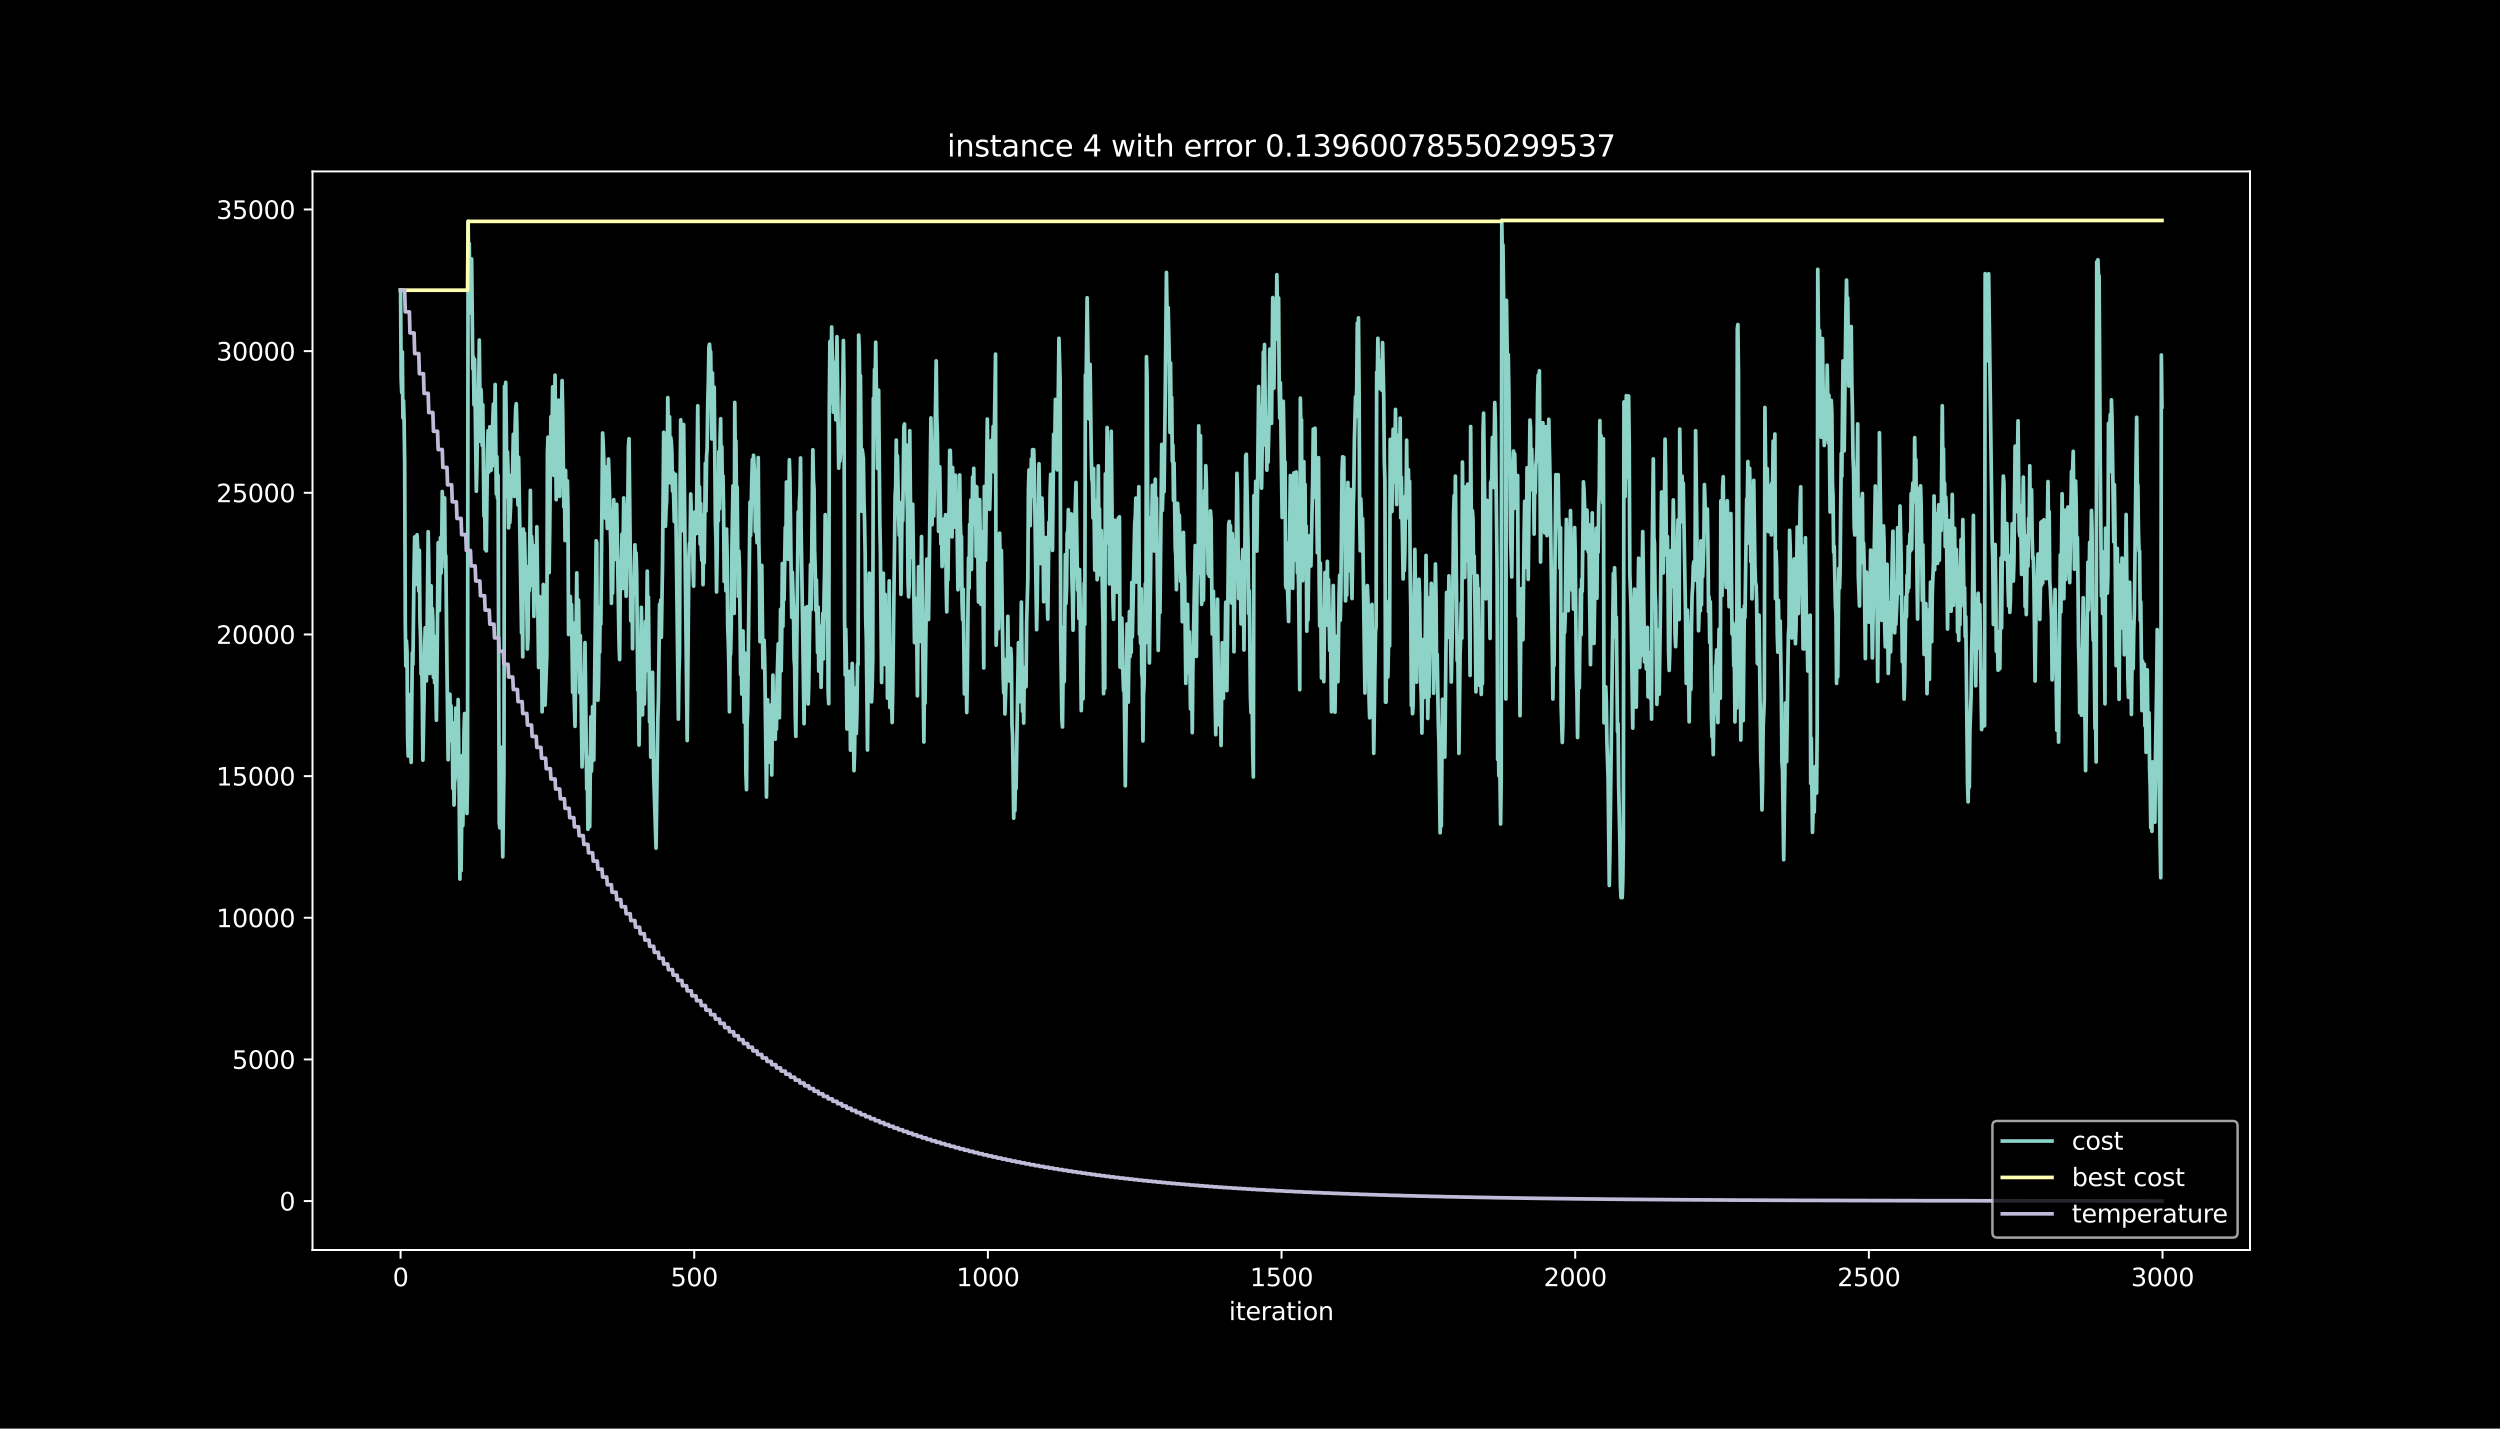 <?xml version="1.0" encoding="utf-8" standalone="no"?>
<!DOCTYPE svg PUBLIC "-//W3C//DTD SVG 1.1//EN"
  "http://www.w3.org/Graphics/SVG/1.1/DTD/svg11.dtd">
<svg height="576pt" version="1.1" viewBox="0 0 1008 576" width="1008pt" xmlns="http://www.w3.org/2000/svg" xmlns:xlink="http://www.w3.org/1999/xlink">
 <defs>
  <style type="text/css">*{stroke-linecap:butt;stroke-linejoin:round;}</style>
 </defs>
 <g id="figure_1">
  <g id="patch_1">
   <path d="M 0 576 
L 1008 576 
L 1008 0 
L 0 0 
z
"/>
  </g>
  <g id="axes_1">
   <g id="patch_2">
    <path d="M 126 504 
L 907.2 504 
L 907.2 69.12 
L 126 69.12 
z
"/>
   </g>
   <g id="matplotlib.axis_1">
    <g id="xtick_1">
     <g id="line2d_1">
      <defs>
       <path d="M 0 0 
L 0 3.5 
" id="m845aed6f5f" style="stroke:#ffffff;stroke-width:0.8;"/>
      </defs>
      <g>
       <use style="fill:#ffffff;stroke:#ffffff;stroke-width:0.8;" x="161.509" xlink:href="#m845aed6f5f" y="504"/>
      </g>
     </g>
     <g id="text_1">
      <!-- 0 -->
      <g style="fill:#ffffff;" transform="translate(158.328 518.598)scale(0.1 -0.1)">
       <defs>
        <path d="M 2034 4250 
Q 1547 4250 1301 3770 
Q 1056 3291 1056 2328 
Q 1056 1369 1301 889 
Q 1547 409 2034 409 
Q 2525 409 2770 889 
Q 3016 1369 3016 2328 
Q 3016 3291 2770 3770 
Q 2525 4250 2034 4250 
z
M 2034 4750 
Q 2819 4750 3233 4129 
Q 3647 3509 3647 2328 
Q 3647 1150 3233 529 
Q 2819 -91 2034 -91 
Q 1250 -91 836 529 
Q 422 1150 422 2328 
Q 422 3509 836 4129 
Q 1250 4750 2034 4750 
z
" id="DejaVuSans-30" transform="scale(0.016)"/>
       </defs>
       <use xlink:href="#DejaVuSans-30"/>
      </g>
     </g>
    </g>
    <g id="xtick_2">
     <g id="line2d_2">
      <g>
       <use style="fill:#ffffff;stroke:#ffffff;stroke-width:0.8;" x="279.912" xlink:href="#m845aed6f5f" y="504"/>
      </g>
     </g>
     <g id="text_2">
      <!-- 500 -->
      <g style="fill:#ffffff;" transform="translate(270.368 518.598)scale(0.1 -0.1)">
       <defs>
        <path d="M 691 4666 
L 3169 4666 
L 3169 4134 
L 1269 4134 
L 1269 2991 
Q 1406 3038 1543 3061 
Q 1681 3084 1819 3084 
Q 2600 3084 3056 2656 
Q 3513 2228 3513 1497 
Q 3513 744 3044 326 
Q 2575 -91 1722 -91 
Q 1428 -91 1123 -41 
Q 819 9 494 109 
L 494 744 
Q 775 591 1075 516 
Q 1375 441 1709 441 
Q 2250 441 2565 725 
Q 2881 1009 2881 1497 
Q 2881 1984 2565 2268 
Q 2250 2553 1709 2553 
Q 1456 2553 1204 2497 
Q 953 2441 691 2322 
L 691 4666 
z
" id="DejaVuSans-35" transform="scale(0.016)"/>
       </defs>
       <use xlink:href="#DejaVuSans-35"/>
       <use x="63.623" xlink:href="#DejaVuSans-30"/>
       <use x="127.246" xlink:href="#DejaVuSans-30"/>
      </g>
     </g>
    </g>
    <g id="xtick_3">
     <g id="line2d_3">
      <g>
       <use style="fill:#ffffff;stroke:#ffffff;stroke-width:0.8;" x="398.315" xlink:href="#m845aed6f5f" y="504"/>
      </g>
     </g>
     <g id="text_3">
      <!-- 1000 -->
      <g style="fill:#ffffff;" transform="translate(385.59 518.598)scale(0.1 -0.1)">
       <defs>
        <path d="M 794 531 
L 1825 531 
L 1825 4091 
L 703 3866 
L 703 4441 
L 1819 4666 
L 2450 4666 
L 2450 531 
L 3481 531 
L 3481 0 
L 794 0 
L 794 531 
z
" id="DejaVuSans-31" transform="scale(0.016)"/>
       </defs>
       <use xlink:href="#DejaVuSans-31"/>
       <use x="63.623" xlink:href="#DejaVuSans-30"/>
       <use x="127.246" xlink:href="#DejaVuSans-30"/>
       <use x="190.869" xlink:href="#DejaVuSans-30"/>
      </g>
     </g>
    </g>
    <g id="xtick_4">
     <g id="line2d_4">
      <g>
       <use style="fill:#ffffff;stroke:#ffffff;stroke-width:0.8;" x="516.718" xlink:href="#m845aed6f5f" y="504"/>
      </g>
     </g>
     <g id="text_4">
      <!-- 1500 -->
      <g style="fill:#ffffff;" transform="translate(503.993 518.598)scale(0.1 -0.1)">
       <use xlink:href="#DejaVuSans-31"/>
       <use x="63.623" xlink:href="#DejaVuSans-35"/>
       <use x="127.246" xlink:href="#DejaVuSans-30"/>
       <use x="190.869" xlink:href="#DejaVuSans-30"/>
      </g>
     </g>
    </g>
    <g id="xtick_5">
     <g id="line2d_5">
      <g>
       <use style="fill:#ffffff;stroke:#ffffff;stroke-width:0.8;" x="635.122" xlink:href="#m845aed6f5f" y="504"/>
      </g>
     </g>
     <g id="text_5">
      <!-- 2000 -->
      <g style="fill:#ffffff;" transform="translate(622.397 518.598)scale(0.1 -0.1)">
       <defs>
        <path d="M 1228 531 
L 3431 531 
L 3431 0 
L 469 0 
L 469 531 
Q 828 903 1448 1529 
Q 2069 2156 2228 2338 
Q 2531 2678 2651 2914 
Q 2772 3150 2772 3378 
Q 2772 3750 2511 3984 
Q 2250 4219 1831 4219 
Q 1534 4219 1204 4116 
Q 875 4013 500 3803 
L 500 4441 
Q 881 4594 1212 4672 
Q 1544 4750 1819 4750 
Q 2544 4750 2975 4387 
Q 3406 4025 3406 3419 
Q 3406 3131 3298 2873 
Q 3191 2616 2906 2266 
Q 2828 2175 2409 1742 
Q 1991 1309 1228 531 
z
" id="DejaVuSans-32" transform="scale(0.016)"/>
       </defs>
       <use xlink:href="#DejaVuSans-32"/>
       <use x="63.623" xlink:href="#DejaVuSans-30"/>
       <use x="127.246" xlink:href="#DejaVuSans-30"/>
       <use x="190.869" xlink:href="#DejaVuSans-30"/>
      </g>
     </g>
    </g>
    <g id="xtick_6">
     <g id="line2d_6">
      <g>
       <use style="fill:#ffffff;stroke:#ffffff;stroke-width:0.8;" x="753.525" xlink:href="#m845aed6f5f" y="504"/>
      </g>
     </g>
     <g id="text_6">
      <!-- 2500 -->
      <g style="fill:#ffffff;" transform="translate(740.8 518.598)scale(0.1 -0.1)">
       <use xlink:href="#DejaVuSans-32"/>
       <use x="63.623" xlink:href="#DejaVuSans-35"/>
       <use x="127.246" xlink:href="#DejaVuSans-30"/>
       <use x="190.869" xlink:href="#DejaVuSans-30"/>
      </g>
     </g>
    </g>
    <g id="xtick_7">
     <g id="line2d_7">
      <g>
       <use style="fill:#ffffff;stroke:#ffffff;stroke-width:0.8;" x="871.928" xlink:href="#m845aed6f5f" y="504"/>
      </g>
     </g>
     <g id="text_7">
      <!-- 3000 -->
      <g style="fill:#ffffff;" transform="translate(859.203 518.598)scale(0.1 -0.1)">
       <defs>
        <path d="M 2597 2516 
Q 3050 2419 3304 2112 
Q 3559 1806 3559 1356 
Q 3559 666 3084 287 
Q 2609 -91 1734 -91 
Q 1441 -91 1130 -33 
Q 819 25 488 141 
L 488 750 
Q 750 597 1062 519 
Q 1375 441 1716 441 
Q 2309 441 2620 675 
Q 2931 909 2931 1356 
Q 2931 1769 2642 2001 
Q 2353 2234 1838 2234 
L 1294 2234 
L 1294 2753 
L 1863 2753 
Q 2328 2753 2575 2939 
Q 2822 3125 2822 3475 
Q 2822 3834 2567 4026 
Q 2313 4219 1838 4219 
Q 1578 4219 1281 4162 
Q 984 4106 628 3988 
L 628 4550 
Q 988 4650 1302 4700 
Q 1616 4750 1894 4750 
Q 2613 4750 3031 4423 
Q 3450 4097 3450 3541 
Q 3450 3153 3228 2886 
Q 3006 2619 2597 2516 
z
" id="DejaVuSans-33" transform="scale(0.016)"/>
       </defs>
       <use xlink:href="#DejaVuSans-33"/>
       <use x="63.623" xlink:href="#DejaVuSans-30"/>
       <use x="127.246" xlink:href="#DejaVuSans-30"/>
       <use x="190.869" xlink:href="#DejaVuSans-30"/>
      </g>
     </g>
    </g>
    <g id="text_8">
     <!-- iteration -->
     <g style="fill:#ffffff;" transform="translate(495.477 532.277)scale(0.1 -0.1)">
      <defs>
       <path d="M 603 3500 
L 1178 3500 
L 1178 0 
L 603 0 
L 603 3500 
z
M 603 4863 
L 1178 4863 
L 1178 4134 
L 603 4134 
L 603 4863 
z
" id="DejaVuSans-69" transform="scale(0.016)"/>
       <path d="M 1172 4494 
L 1172 3500 
L 2356 3500 
L 2356 3053 
L 1172 3053 
L 1172 1153 
Q 1172 725 1289 603 
Q 1406 481 1766 481 
L 2356 481 
L 2356 0 
L 1766 0 
Q 1100 0 847 248 
Q 594 497 594 1153 
L 594 3053 
L 172 3053 
L 172 3500 
L 594 3500 
L 594 4494 
L 1172 4494 
z
" id="DejaVuSans-74" transform="scale(0.016)"/>
       <path d="M 3597 1894 
L 3597 1613 
L 953 1613 
Q 991 1019 1311 708 
Q 1631 397 2203 397 
Q 2534 397 2845 478 
Q 3156 559 3463 722 
L 3463 178 
Q 3153 47 2828 -22 
Q 2503 -91 2169 -91 
Q 1331 -91 842 396 
Q 353 884 353 1716 
Q 353 2575 817 3079 
Q 1281 3584 2069 3584 
Q 2775 3584 3186 3129 
Q 3597 2675 3597 1894 
z
M 3022 2063 
Q 3016 2534 2758 2815 
Q 2500 3097 2075 3097 
Q 1594 3097 1305 2825 
Q 1016 2553 972 2059 
L 3022 2063 
z
" id="DejaVuSans-65" transform="scale(0.016)"/>
       <path d="M 2631 2963 
Q 2534 3019 2420 3045 
Q 2306 3072 2169 3072 
Q 1681 3072 1420 2755 
Q 1159 2438 1159 1844 
L 1159 0 
L 581 0 
L 581 3500 
L 1159 3500 
L 1159 2956 
Q 1341 3275 1631 3429 
Q 1922 3584 2338 3584 
Q 2397 3584 2469 3576 
Q 2541 3569 2628 3553 
L 2631 2963 
z
" id="DejaVuSans-72" transform="scale(0.016)"/>
       <path d="M 2194 1759 
Q 1497 1759 1228 1600 
Q 959 1441 959 1056 
Q 959 750 1161 570 
Q 1363 391 1709 391 
Q 2188 391 2477 730 
Q 2766 1069 2766 1631 
L 2766 1759 
L 2194 1759 
z
M 3341 1997 
L 3341 0 
L 2766 0 
L 2766 531 
Q 2569 213 2275 61 
Q 1981 -91 1556 -91 
Q 1019 -91 701 211 
Q 384 513 384 1019 
Q 384 1609 779 1909 
Q 1175 2209 1959 2209 
L 2766 2209 
L 2766 2266 
Q 2766 2663 2505 2880 
Q 2244 3097 1772 3097 
Q 1472 3097 1187 3025 
Q 903 2953 641 2809 
L 641 3341 
Q 956 3463 1253 3523 
Q 1550 3584 1831 3584 
Q 2591 3584 2966 3190 
Q 3341 2797 3341 1997 
z
" id="DejaVuSans-61" transform="scale(0.016)"/>
       <path d="M 1959 3097 
Q 1497 3097 1228 2736 
Q 959 2375 959 1747 
Q 959 1119 1226 758 
Q 1494 397 1959 397 
Q 2419 397 2687 759 
Q 2956 1122 2956 1747 
Q 2956 2369 2687 2733 
Q 2419 3097 1959 3097 
z
M 1959 3584 
Q 2709 3584 3137 3096 
Q 3566 2609 3566 1747 
Q 3566 888 3137 398 
Q 2709 -91 1959 -91 
Q 1206 -91 779 398 
Q 353 888 353 1747 
Q 353 2609 779 3096 
Q 1206 3584 1959 3584 
z
" id="DejaVuSans-6f" transform="scale(0.016)"/>
       <path d="M 3513 2113 
L 3513 0 
L 2938 0 
L 2938 2094 
Q 2938 2591 2744 2837 
Q 2550 3084 2163 3084 
Q 1697 3084 1428 2787 
Q 1159 2491 1159 1978 
L 1159 0 
L 581 0 
L 581 3500 
L 1159 3500 
L 1159 2956 
Q 1366 3272 1645 3428 
Q 1925 3584 2291 3584 
Q 2894 3584 3203 3211 
Q 3513 2838 3513 2113 
z
" id="DejaVuSans-6e" transform="scale(0.016)"/>
      </defs>
      <use xlink:href="#DejaVuSans-69"/>
      <use x="27.783" xlink:href="#DejaVuSans-74"/>
      <use x="66.992" xlink:href="#DejaVuSans-65"/>
      <use x="128.516" xlink:href="#DejaVuSans-72"/>
      <use x="169.629" xlink:href="#DejaVuSans-61"/>
      <use x="230.908" xlink:href="#DejaVuSans-74"/>
      <use x="270.117" xlink:href="#DejaVuSans-69"/>
      <use x="297.9" xlink:href="#DejaVuSans-6f"/>
      <use x="359.082" xlink:href="#DejaVuSans-6e"/>
     </g>
    </g>
   </g>
   <g id="matplotlib.axis_2">
    <g id="ytick_1">
     <g id="line2d_8">
      <defs>
       <path d="M 0 0 
L -3.5 0 
" id="m650e4bb592" style="stroke:#ffffff;stroke-width:0.8;"/>
      </defs>
      <g>
       <use style="fill:#ffffff;stroke:#ffffff;stroke-width:0.8;" x="126" xlink:href="#m650e4bb592" y="484.279"/>
      </g>
     </g>
     <g id="text_9">
      <!-- 0 -->
      <g style="fill:#ffffff;" transform="translate(112.638 488.078)scale(0.1 -0.1)">
       <use xlink:href="#DejaVuSans-30"/>
      </g>
     </g>
    </g>
    <g id="ytick_2">
     <g id="line2d_9">
      <g>
       <use style="fill:#ffffff;stroke:#ffffff;stroke-width:0.8;" x="126" xlink:href="#m650e4bb592" y="427.163"/>
      </g>
     </g>
     <g id="text_10">
      <!-- 5000 -->
      <g style="fill:#ffffff;" transform="translate(93.55 430.962)scale(0.1 -0.1)">
       <use xlink:href="#DejaVuSans-35"/>
       <use x="63.623" xlink:href="#DejaVuSans-30"/>
       <use x="127.246" xlink:href="#DejaVuSans-30"/>
       <use x="190.869" xlink:href="#DejaVuSans-30"/>
      </g>
     </g>
    </g>
    <g id="ytick_3">
     <g id="line2d_10">
      <g>
       <use style="fill:#ffffff;stroke:#ffffff;stroke-width:0.8;" x="126" xlink:href="#m650e4bb592" y="370.047"/>
      </g>
     </g>
     <g id="text_11">
      <!-- 10000 -->
      <g style="fill:#ffffff;" transform="translate(87.188 373.846)scale(0.1 -0.1)">
       <use xlink:href="#DejaVuSans-31"/>
       <use x="63.623" xlink:href="#DejaVuSans-30"/>
       <use x="127.246" xlink:href="#DejaVuSans-30"/>
       <use x="190.869" xlink:href="#DejaVuSans-30"/>
       <use x="254.492" xlink:href="#DejaVuSans-30"/>
      </g>
     </g>
    </g>
    <g id="ytick_4">
     <g id="line2d_11">
      <g>
       <use style="fill:#ffffff;stroke:#ffffff;stroke-width:0.8;" x="126" xlink:href="#m650e4bb592" y="312.931"/>
      </g>
     </g>
     <g id="text_12">
      <!-- 15000 -->
      <g style="fill:#ffffff;" transform="translate(87.188 316.73)scale(0.1 -0.1)">
       <use xlink:href="#DejaVuSans-31"/>
       <use x="63.623" xlink:href="#DejaVuSans-35"/>
       <use x="127.246" xlink:href="#DejaVuSans-30"/>
       <use x="190.869" xlink:href="#DejaVuSans-30"/>
       <use x="254.492" xlink:href="#DejaVuSans-30"/>
      </g>
     </g>
    </g>
    <g id="ytick_5">
     <g id="line2d_12">
      <g>
       <use style="fill:#ffffff;stroke:#ffffff;stroke-width:0.8;" x="126" xlink:href="#m650e4bb592" y="255.815"/>
      </g>
     </g>
     <g id="text_13">
      <!-- 20000 -->
      <g style="fill:#ffffff;" transform="translate(87.188 259.614)scale(0.1 -0.1)">
       <use xlink:href="#DejaVuSans-32"/>
       <use x="63.623" xlink:href="#DejaVuSans-30"/>
       <use x="127.246" xlink:href="#DejaVuSans-30"/>
       <use x="190.869" xlink:href="#DejaVuSans-30"/>
       <use x="254.492" xlink:href="#DejaVuSans-30"/>
      </g>
     </g>
    </g>
    <g id="ytick_6">
     <g id="line2d_13">
      <g>
       <use style="fill:#ffffff;stroke:#ffffff;stroke-width:0.8;" x="126" xlink:href="#m650e4bb592" y="198.699"/>
      </g>
     </g>
     <g id="text_14">
      <!-- 25000 -->
      <g style="fill:#ffffff;" transform="translate(87.188 202.498)scale(0.1 -0.1)">
       <use xlink:href="#DejaVuSans-32"/>
       <use x="63.623" xlink:href="#DejaVuSans-35"/>
       <use x="127.246" xlink:href="#DejaVuSans-30"/>
       <use x="190.869" xlink:href="#DejaVuSans-30"/>
       <use x="254.492" xlink:href="#DejaVuSans-30"/>
      </g>
     </g>
    </g>
    <g id="ytick_7">
     <g id="line2d_14">
      <g>
       <use style="fill:#ffffff;stroke:#ffffff;stroke-width:0.8;" x="126" xlink:href="#m650e4bb592" y="141.582"/>
      </g>
     </g>
     <g id="text_15">
      <!-- 30000 -->
      <g style="fill:#ffffff;" transform="translate(87.188 145.382)scale(0.1 -0.1)">
       <use xlink:href="#DejaVuSans-33"/>
       <use x="63.623" xlink:href="#DejaVuSans-30"/>
       <use x="127.246" xlink:href="#DejaVuSans-30"/>
       <use x="190.869" xlink:href="#DejaVuSans-30"/>
       <use x="254.492" xlink:href="#DejaVuSans-30"/>
      </g>
     </g>
    </g>
    <g id="ytick_8">
     <g id="line2d_15">
      <g>
       <use style="fill:#ffffff;stroke:#ffffff;stroke-width:0.8;" x="126" xlink:href="#m650e4bb592" y="84.466"/>
      </g>
     </g>
     <g id="text_16">
      <!-- 35000 -->
      <g style="fill:#ffffff;" transform="translate(87.188 88.266)scale(0.1 -0.1)">
       <use xlink:href="#DejaVuSans-33"/>
       <use x="63.623" xlink:href="#DejaVuSans-35"/>
       <use x="127.246" xlink:href="#DejaVuSans-30"/>
       <use x="190.869" xlink:href="#DejaVuSans-30"/>
       <use x="254.492" xlink:href="#DejaVuSans-30"/>
      </g>
     </g>
    </g>
   </g>
   <g id="line2d_16">
    <path clip-path="url(#pd425a7bffc)" d="M 161.509 117.011 
L 161.746 152.914 
L 161.983 158.295 
L 162.22 141.88 
L 162.456 168.518 
L 162.693 161.607 
L 162.93 169.684 
L 163.167 186.419 
L 163.404 251.131 
L 163.64 268.517 
L 163.877 258.419 
L 164.114 263.194 
L 164.351 297.269 
L 164.588 304.843 
L 164.824 285.561 
L 165.061 296.435 
L 165.298 280.02 
L 165.535 299.303 
L 165.772 307.379 
L 166.245 263.137 
L 166.482 267.912 
L 166.956 228.799 
L 167.192 216.484 
L 167.429 235.767 
L 167.666 224.823 
L 167.903 232.351 
L 168.14 215.616 
L 168.376 220.437 
L 168.85 238.291 
L 169.087 221.876 
L 169.324 250.137 
L 169.561 256.763 
L 169.797 271.841 
L 170.034 265.216 
L 170.271 281.631 
L 170.508 306.511 
L 170.981 282.111 
L 171.218 261.172 
L 171.455 253.096 
L 171.692 271.293 
L 171.929 274.549 
L 172.165 259.47 
L 172.639 214.371 
L 172.876 226.64 
L 173.349 271.556 
L 173.586 259.287 
L 173.823 236.201 
L 174.06 264.188 
L 174.297 245.351 
L 174.533 250.126 
L 174.77 273.212 
L 175.007 256.477 
L 175.244 275.314 
L 175.481 272.058 
L 175.717 275.314 
L 175.954 290.393 
L 176.191 272.195 
L 176.665 218.803 
L 176.901 226.88 
L 177.138 246.162 
L 177.612 216.759 
L 177.849 231.083 
L 178.086 220.14 
L 178.322 198.184 
L 178.559 205.747 
L 178.796 223.944 
L 179.033 204.01 
L 179.27 200.755 
L 179.506 228.742 
L 179.743 223.967 
L 180.217 269.305 
L 180.69 306.339 
L 180.927 283.253 
L 181.164 294.196 
L 181.401 279.872 
L 181.638 292.14 
L 181.874 284.567 
L 182.111 298.891 
L 182.348 291.329 
L 182.585 317.968 
L 182.822 303.643 
L 183.058 324.582 
L 183.295 315.329 
L 183.532 313.753 
L 183.769 285.492 
L 184.006 287.834 
L 184.242 292.609 
L 184.479 306.933 
L 184.716 282.054 
L 184.953 300.365 
L 185.427 354.442 
L 185.663 326.181 
L 185.9 351.061 
L 186.137 332.613 
L 186.374 304.626 
L 186.611 332.887 
L 186.847 320.618 
L 187.084 295.213 
L 187.321 287.685 
L 187.558 312.542 
L 187.795 310.966 
L 188.031 300.022 
L 188.268 328.009 
L 188.505 313.684 
L 188.742 89.253 
L 188.979 105.668 
L 189.215 98.174 
L 189.452 126.161 
L 189.926 107.656 
L 190.163 104.4 
L 190.636 148.722 
L 190.873 143.947 
L 191.11 163.229 
L 191.347 144.918 
L 192.057 198.082 
L 192.294 188.498 
L 192.531 169.215 
L 192.768 169.969 
L 193.004 158.146 
L 193.241 137.105 
L 193.715 177.977 
L 193.952 157.038 
L 194.188 164.566 
L 194.425 179.645 
L 194.662 163.229 
L 195.136 208.066 
L 195.372 200.538 
L 195.609 221.476 
L 195.846 203.279 
L 196.083 222.116 
L 196.556 181.244 
L 196.793 173.67 
L 197.03 190.405 
L 197.267 187.15 
L 197.504 172.071 
L 197.74 175.327 
L 197.977 189.651 
L 198.214 172.916 
L 198.451 187.995 
L 198.688 169.546 
L 198.924 162.921 
L 199.161 173.864 
L 199.398 173.864 
L 199.635 155.028 
L 200.109 199.19 
L 200.345 184.111 
L 200.582 200.846 
L 200.819 191.593 
L 201.293 331.939 
L 201.529 333.789 
L 201.766 308.91 
L 202.003 301.245 
L 202.24 321.178 
L 202.477 328.752 
L 202.713 345.487 
L 203.187 311.091 
L 203.424 155.804 
L 203.661 182.443 
L 203.897 154.182 
L 204.134 172.379 
L 204.371 200.366 
L 204.608 182.169 
L 204.845 189.743 
L 205.081 212.829 
L 205.318 196.414 
L 205.555 210.739 
L 205.792 205.964 
L 206.265 191.525 
L 206.502 198.15 
L 206.976 175.064 
L 207.213 181.975 
L 207.449 200.172 
L 207.686 172.185 
L 207.923 164.612 
L 208.16 162.761 
L 208.397 171.648 
L 208.634 197.465 
L 208.87 203.645 
L 209.107 184.362 
L 210.291 255.186 
L 210.528 236.875 
L 210.765 264.862 
L 211.002 213.286 
L 211.238 230.021 
L 211.475 214.942 
L 211.949 236.475 
L 212.186 228.399 
L 212.659 261.675 
L 212.896 256.9 
L 213.133 231.495 
L 213.37 238.12 
L 213.843 197.716 
L 214.08 232.671 
L 214.317 216.256 
L 214.554 219.512 
L 214.79 236.315 
L 215.027 228.616 
L 215.264 248.549 
L 215.501 230.101 
L 215.738 238.109 
L 215.975 219.911 
L 216.211 238.223 
L 216.448 212.406 
L 217.159 269.134 
L 217.395 249.852 
L 217.632 240.599 
L 217.869 266.415 
L 218.106 246.482 
L 218.343 258.75 
L 218.579 287.011 
L 219.053 235.664 
L 219.763 284.304 
L 220.474 264.439 
L 220.711 182.626 
L 220.947 176.252 
L 221.421 230.878 
L 221.658 212.681 
L 222.131 168.004 
L 222.368 180.273 
L 222.605 172.699 
L 222.842 155.964 
L 223.079 166.782 
L 223.316 191.662 
L 223.789 151.269 
L 224.263 201.486 
L 224.5 175.669 
L 224.736 196.608 
L 225.21 161.345 
L 225.684 200.126 
L 225.92 178.171 
L 226.157 186.179 
L 226.631 153.44 
L 226.868 165.708 
L 227.341 204.399 
L 227.578 192.13 
L 227.815 217.947 
L 228.052 189.686 
L 228.288 208.968 
L 228.762 193.866 
L 228.999 204.81 
L 229.236 255.849 
L 229.472 252.593 
L 229.709 241.65 
L 229.946 240.485 
L 230.183 251.359 
L 230.42 243.797 
L 230.893 279.152 
L 231.13 251.165 
L 231.367 276.045 
L 231.841 292.86 
L 232.314 253.359 
L 232.551 230.992 
L 232.788 254.078 
L 233.025 265.022 
L 233.261 241.935 
L 233.735 279.346 
L 233.972 256.26 
L 234.682 309.218 
L 234.919 301.142 
L 235.156 275.737 
L 235.393 296.675 
L 235.866 259.082 
L 236.577 318.208 
L 236.813 308.955 
L 237.05 334.36 
L 237.524 305.357 
L 237.761 333.344 
L 238.234 289.022 
L 238.471 310.977 
L 238.708 303.404 
L 238.945 284.955 
L 239.182 289.73 
L 239.418 306.465 
L 240.366 218.038 
L 240.602 218.792 
L 240.839 265.57 
L 241.076 282.305 
L 241.313 275.394 
L 241.55 255.46 
L 241.786 263.034 
L 242.023 244.723 
L 242.26 251.634 
L 242.97 174.573 
L 243.207 178.879 
L 243.444 185.505 
L 243.681 204.787 
L 243.918 188.052 
L 244.154 208.991 
L 244.391 190.679 
L 244.628 206.169 
L 244.865 213.08 
L 245.102 205.004 
L 245.338 185.071 
L 245.575 191.959 
L 246.286 221.305 
L 246.523 243.26 
L 246.759 220.894 
L 246.996 239.205 
L 247.47 201.486 
L 247.707 220.768 
L 247.943 225.543 
L 248.654 203.336 
L 249.601 259.321 
L 249.838 265.947 
L 250.075 237.686 
L 250.548 226.286 
L 250.785 215.342 
L 251.022 237.298 
L 251.495 200.755 
L 251.732 223.224 
L 251.969 218.952 
L 252.443 240.416 
L 252.679 226.96 
L 252.916 204.593 
L 253.153 201.863 
L 253.39 179.907 
L 253.627 176.892 
L 254.1 222.048 
L 254.337 250.309 
L 254.574 233.574 
L 254.811 233.574 
L 255.048 261.56 
L 255.284 233.299 
L 255.521 239.925 
L 255.995 219.649 
L 256.232 227.222 
L 256.468 222.916 
L 256.705 230.992 
L 257.179 278.261 
L 257.416 275.005 
L 257.652 300.411 
L 257.889 286.954 
L 258.126 282.179 
L 258.6 244.871 
L 258.836 261.606 
L 259.073 288.245 
L 259.31 262.84 
L 259.547 270.402 
L 259.784 283.858 
L 260.02 272.915 
L 260.257 250.548 
L 260.494 270.482 
L 260.968 230.261 
L 261.205 248.709 
L 261.441 240.702 
L 261.915 290.987 
L 262.152 282.91 
L 262.389 305.277 
L 262.862 290.804 
L 263.099 271.053 
L 263.573 312.337 
L 264.52 341.957 
L 265.23 289.936 
L 265.467 282.408 
L 265.941 243.626 
L 266.177 251.154 
L 266.414 241.901 
L 266.651 256.98 
L 267.125 227.976 
L 267.598 174.31 
L 267.835 196.677 
L 268.072 199.932 
L 268.309 212.201 
L 268.545 205.29 
L 268.782 202.034 
L 269.019 186.955 
L 269.256 160.317 
L 269.493 177.052 
L 269.73 180.307 
L 269.966 168.039 
L 270.203 194.678 
L 270.44 176.366 
L 270.677 178.148 
L 270.914 182.923 
L 271.15 198.002 
L 271.387 190.474 
L 271.861 210.27 
L 272.334 191.251 
L 273.518 289.958 
L 273.755 271.122 
L 273.992 263.548 
L 274.229 195.077 
L 274.466 169.261 
L 274.702 185.996 
L 274.939 213.983 
L 275.176 206.409 
L 275.65 171.146 
L 277.071 298.606 
L 277.781 223.955 
L 278.018 219.1 
L 278.255 219.1 
L 278.491 199.167 
L 278.728 207.175 
L 278.965 222.253 
L 279.202 208.797 
L 279.439 229.735 
L 279.675 236.361 
L 279.912 213.994 
L 280.149 206.432 
L 280.386 207.631 
L 280.623 215.194 
L 280.859 207.631 
L 281.333 163.618 
L 281.807 215.136 
L 282.043 196.3 
L 282.28 219.386 
L 282.517 202.971 
L 282.754 221.168 
L 282.991 225.943 
L 283.227 207.746 
L 283.464 235.733 
L 283.701 212.646 
L 283.938 226.971 
L 284.412 186.75 
L 284.648 206.032 
L 284.885 184.077 
L 285.122 180.821 
L 285.359 162.373 
L 285.596 154.297 
L 285.832 139.972 
L 286.069 138.795 
L 286.306 141.811 
L 286.543 141.811 
L 287.016 176.994 
L 287.253 150.356 
L 287.49 168.553 
L 287.964 156.101 
L 288.437 210.179 
L 288.674 217.741 
L 288.911 238.68 
L 289.148 223.601 
L 289.384 197.785 
L 289.621 210.053 
L 289.858 182.066 
L 290.095 205.153 
L 290.332 176.892 
L 290.568 168.815 
L 290.805 196.802 
L 291.042 180.067 
L 291.279 199.35 
L 291.516 191.822 
L 291.753 206.181 
L 291.989 234.442 
L 292.226 216.245 
L 292.463 216.245 
L 292.7 238.2 
L 292.937 213.32 
L 293.173 223.852 
L 293.41 252.993 
L 293.647 258.887 
L 293.884 268.688 
L 294.121 287 
L 294.357 264.633 
L 294.594 263.285 
L 294.831 252.342 
L 295.068 224.081 
L 295.541 195.843 
L 296.015 247.304 
L 296.252 162.258 
L 296.489 185.345 
L 296.725 177.783 
L 296.962 204.422 
L 297.199 196.345 
L 297.673 240.473 
L 297.909 222.162 
L 298.146 229.073 
L 298.62 271.967 
L 298.857 261.023 
L 299.093 279.86 
L 299.33 261.023 
L 299.567 254.398 
L 300.041 291.238 
L 300.278 263.251 
L 300.514 282.088 
L 300.751 311.765 
L 300.988 318.391 
L 301.225 291.752 
L 301.462 286.372 
L 302.409 202.445 
L 302.646 215.902 
L 303.119 193.272 
L 303.356 185.265 
L 303.593 202.4 
L 303.83 183.563 
L 304.303 192.37 
L 304.54 214.325 
L 304.777 191.959 
L 305.014 214.051 
L 305.25 218.826 
L 305.724 184.465 
L 305.961 218.472 
L 306.198 230.741 
L 306.434 258.727 
L 306.671 233.848 
L 306.908 241.41 
L 307.145 227.953 
L 307.619 269.282 
L 307.855 265.627 
L 308.092 258.133 
L 308.329 266.21 
L 309.039 321.372 
L 309.513 282.156 
L 310.223 307.299 
L 310.46 288.462 
L 310.697 307.299 
L 310.934 284.213 
L 311.171 312.474 
L 311.644 272.207 
L 311.881 290.518 
L 312.118 282.956 
L 312.591 298.046 
L 312.828 287.103 
L 313.065 294.014 
L 313.302 275.177 
L 313.775 259.607 
L 314.249 289.387 
L 314.723 245.671 
L 314.96 270.55 
L 315.196 255.472 
L 315.433 227.211 
L 315.67 252.616 
L 315.907 233.779 
L 316.144 241.787 
L 316.617 212.646 
L 316.854 223.59 
L 317.091 194.335 
L 317.328 214.245 
L 317.564 217.501 
L 317.801 225.509 
L 318.275 185.356 
L 318.512 193.432 
L 319.222 248.903 
L 319.459 230.706 
L 319.932 245.625 
L 320.169 265.558 
L 320.406 268.814 
L 320.643 287.651 
L 320.88 296.904 
L 321.353 252.182 
L 321.827 206.363 
L 322.064 220.688 
L 322.301 202.24 
L 322.537 198.984 
L 322.774 184.659 
L 323.011 212.92 
L 323.721 259.059 
L 324.195 291.798 
L 324.669 252.582 
L 324.905 245.008 
L 325.142 263.457 
L 325.379 244.62 
L 325.853 283.836 
L 326.089 276.308 
L 326.8 227.633 
L 327.037 245.831 
L 327.747 181.324 
L 327.984 193.695 
L 328.221 196.951 
L 328.457 221.83 
L 328.694 229.358 
L 328.931 246.093 
L 329.168 233.825 
L 329.641 263.08 
L 329.878 244.768 
L 330.115 270.585 
L 330.352 252.388 
L 330.589 259.95 
L 330.826 255.175 
L 331.062 277.13 
L 331.536 254.798 
L 331.773 247.236 
L 332.01 265.684 
L 332.246 240.804 
L 332.483 229.861 
L 332.72 207.494 
L 333.43 249.303 
L 333.667 240.05 
L 333.904 278.958 
L 334.141 283.733 
L 334.378 163.058 
L 334.614 137.653 
L 334.851 162.533 
L 335.088 151.589 
L 335.325 131.839 
L 335.562 143.662 
L 335.798 146.917 
L 336.035 166.199 
L 336.272 156.947 
L 336.509 165.023 
L 336.746 146.186 
L 336.982 169.272 
L 337.456 135.745 
L 338.167 188.772 
L 338.403 181.21 
L 338.64 185.984 
L 338.877 182.729 
L 339.114 174.721 
L 339.351 181.347 
L 339.587 163.035 
L 339.824 155.462 
L 340.061 137.265 
L 340.298 153.92 
L 340.535 249.018 
L 340.771 272.104 
L 341.008 253.656 
L 341.245 265.924 
L 341.482 293.911 
L 341.719 275.074 
L 341.955 293.911 
L 342.429 270.699 
L 342.666 277.61 
L 342.903 302.49 
L 343.139 284.293 
L 343.613 267.478 
L 343.85 275.554 
L 344.323 310.737 
L 344.56 303.826 
L 344.797 285.378 
L 345.034 277.302 
L 345.271 295.75 
L 345.508 287.742 
L 345.744 267.832 
L 345.981 267.832 
L 346.218 135.106 
L 346.455 140.703 
L 346.692 159.014 
L 346.928 151.452 
L 347.402 206.124 
L 347.639 181.244 
L 348.112 184.899 
L 348.349 201.771 
L 348.586 209.779 
L 348.823 223.236 
L 349.06 249.874 
L 349.296 257.402 
L 349.77 302.398 
L 350.48 231.083 
L 350.717 255.963 
L 350.954 262.588 
L 351.191 255.015 
L 351.428 283.002 
L 351.664 276.376 
L 351.901 265.433 
L 352.138 160.591 
L 352.375 168.667 
L 352.612 148.916 
L 352.849 156.444 
L 353.085 137.996 
L 353.796 188.863 
L 354.033 176.595 
L 354.269 157.312 
L 354.743 211.116 
L 354.98 222.036 
L 355.453 275.177 
L 355.927 234.385 
L 356.164 231.129 
L 356.637 267.912 
L 356.874 239.651 
L 357.111 265.467 
L 357.348 245.534 
L 357.585 253.541 
L 357.821 281.528 
L 358.058 273.452 
L 358.532 234.202 
L 358.769 285.275 
L 359.005 268.78 
L 359.242 270.299 
L 359.716 291.318 
L 359.953 277.861 
L 360.663 220.882 
L 360.9 199.944 
L 361.137 196.14 
L 361.374 177.44 
L 361.61 200.526 
L 361.847 183.791 
L 362.321 207.78 
L 362.558 215.788 
L 362.794 203.176 
L 363.268 239.662 
L 363.742 202.377 
L 363.978 209.95 
L 364.452 171.888 
L 364.689 170.952 
L 364.926 189.263 
L 365.162 182.637 
L 365.399 179.382 
L 365.636 198.219 
L 365.873 205.781 
L 366.11 234.042 
L 366.346 240.667 
L 366.583 235.892 
L 366.82 173.67 
L 367.057 199.487 
L 367.53 224.755 
L 367.767 206.558 
L 368.004 203.302 
L 368.715 259.07 
L 368.951 252.159 
L 369.188 241.216 
L 369.425 259.527 
L 369.662 258.179 
L 369.899 280.546 
L 370.372 228.502 
L 370.609 235.413 
L 370.846 230.638 
L 371.083 258.625 
L 371.556 216.325 
L 372.503 299.177 
L 372.74 274.297 
L 372.977 283.55 
L 373.687 225.429 
L 373.924 247.384 
L 374.161 233.059 
L 374.398 249.794 
L 374.871 212.646 
L 375.345 168.496 
L 375.582 184.911 
L 375.819 211.55 
L 376.056 185.733 
L 376.292 193.741 
L 376.529 208.066 
L 377.476 145.512 
L 377.713 167.879 
L 377.95 175.441 
L 378.424 214.211 
L 378.66 195.763 
L 378.897 188.201 
L 379.371 219.26 
L 379.608 210.007 
L 379.844 228.456 
L 380.081 223.681 
L 380.318 209.356 
L 380.792 217.387 
L 381.028 210.761 
L 381.265 207.506 
L 381.502 235.767 
L 381.739 246.71 
L 381.976 227.873 
L 382.212 233.905 
L 382.449 213.971 
L 382.686 203.942 
L 382.923 181.575 
L 383.16 181.575 
L 383.87 216.496 
L 384.107 188.509 
L 384.344 209.448 
L 384.581 201.874 
L 384.817 209.288 
L 385.054 212.543 
L 385.291 191.605 
L 385.528 211.355 
L 385.765 202.103 
L 386.238 237.8 
L 386.475 234.545 
L 386.712 218.129 
L 386.949 191.49 
L 387.185 210.327 
L 387.422 216.724 
L 387.659 216.279 
L 387.896 242.918 
L 388.133 249.829 
L 388.369 237.56 
L 388.843 279.792 
L 389.08 264.713 
L 389.317 272.287 
L 389.553 264.211 
L 389.79 287.297 
L 390.027 272.972 
L 390.501 224.96 
L 390.738 237.229 
L 390.974 211.413 
L 391.211 218.038 
L 391.448 201.623 
L 391.685 229.61 
L 392.158 192.324 
L 392.395 210.773 
L 392.632 188.817 
L 392.869 211.184 
L 393.342 196.048 
L 393.579 224.309 
L 393.816 196.322 
L 394.053 215.159 
L 394.29 224.412 
L 394.526 242.724 
L 395 201.44 
L 395.237 217.855 
L 395.474 243.672 
L 395.71 232.728 
L 395.947 214.417 
L 396.184 222.493 
L 396.658 269.328 
L 396.894 196.128 
L 397.368 225.943 
L 398.078 168.952 
L 398.315 185.368 
L 398.552 183.917 
L 398.789 191.925 
L 399.026 205.381 
L 399.263 197.373 
L 399.499 182.295 
L 399.736 177.52 
L 399.973 185.528 
L 400.21 182.295 
L 400.447 171.923 
L 400.683 190.234 
L 401.394 142.782 
L 401.631 260.155 
L 401.867 253.141 
L 402.104 242.198 
L 402.341 250.206 
L 402.578 253.461 
L 402.815 226.822 
L 403.051 214.965 
L 403.525 240.233 
L 403.762 221.922 
L 404.235 256.317 
L 404.472 272.732 
L 404.709 279.358 
L 404.946 265.901 
L 405.183 287.857 
L 405.893 266.998 
L 406.13 273.909 
L 406.367 248.504 
L 406.604 268.254 
L 406.84 261.629 
L 407.077 274.651 
L 407.314 271.282 
L 407.551 261.458 
L 407.788 265.661 
L 408.024 292.3 
L 408.261 296.504 
L 408.735 329.894 
L 408.972 310.143 
L 409.208 326.878 
L 409.445 310.463 
L 409.682 318.037 
L 410.629 259.127 
L 411.34 282.922 
L 411.813 242.769 
L 412.287 286.794 
L 412.524 273.338 
L 412.76 291.535 
L 412.997 269.168 
L 413.234 277.244 
L 413.471 269.237 
L 413.708 276.81 
L 413.945 250.994 
L 414.418 233.425 
L 414.655 197.499 
L 414.892 189.491 
L 415.129 192.005 
L 415.365 211.938 
L 415.839 185.082 
L 416.076 200.161 
L 416.313 181.324 
L 416.549 188.852 
L 416.786 181.29 
L 417.023 188.852 
L 417.97 253.895 
L 418.207 241.627 
L 418.444 223.316 
L 418.681 215.239 
L 418.917 186.978 
L 419.391 217.981 
L 419.628 227.234 
L 419.865 219.66 
L 420.101 200.823 
L 420.338 208.397 
L 420.575 220.665 
L 420.812 242.621 
L 421.049 235.059 
L 421.286 239.833 
L 421.522 216.747 
L 421.759 224.755 
L 421.996 216.747 
L 422.233 241.627 
L 422.47 249.635 
L 422.943 210.533 
L 423.18 217.444 
L 423.417 198.162 
L 423.654 191.251 
L 423.89 219.512 
L 424.127 205.187 
L 424.364 221.922 
L 424.838 175.087 
L 425.074 183.768 
L 425.311 177.463 
L 425.548 161.048 
L 425.785 167.365 
L 426.022 186.202 
L 426.258 189.457 
L 426.495 177.189 
L 426.969 136.396 
L 427.442 153.417 
L 427.679 257.094 
L 428.153 289.867 
L 428.39 293.123 
L 428.863 252.856 
L 429.1 274.811 
L 429.574 223.59 
L 429.811 243.34 
L 430.047 236.715 
L 430.284 214.76 
L 430.521 216.439 
L 430.758 205.495 
L 431.231 220.597 
L 431.468 212.589 
L 431.705 219.5 
L 431.942 207.232 
L 432.179 232.637 
L 432.415 240.644 
L 432.652 254.101 
L 433.126 214.897 
L 433.363 210.122 
L 433.836 194.518 
L 434.31 227.039 
L 434.547 237.983 
L 434.783 231.072 
L 435.02 249.383 
L 435.257 229.633 
L 435.494 241.901 
L 435.967 286.531 
L 436.441 260.864 
L 436.678 281.802 
L 437.152 235.093 
L 437.388 251.771 
L 437.625 151.167 
L 437.862 158.74 
L 438.336 120.05 
L 439.046 168.895 
L 439.283 161.984 
L 439.52 146.906 
L 439.993 183.003 
L 440.23 193.101 
L 440.467 194.403 
L 440.704 208.831 
L 440.94 188.897 
L 441.414 229.85 
L 441.888 201.931 
L 442.361 233.745 
L 442.835 187.824 
L 443.072 212.703 
L 443.308 205.13 
L 443.545 231.769 
L 444.019 213.914 
L 444.729 251.702 
L 444.966 279.689 
L 445.203 263.274 
L 445.44 277.599 
L 445.677 191.079 
L 445.913 219.066 
L 446.15 200.618 
L 446.387 172.357 
L 446.624 212.018 
L 446.861 193.181 
L 447.097 196.688 
L 447.334 235.458 
L 447.808 186.259 
L 448.045 173.887 
L 448.518 220.745 
L 448.755 243.112 
L 448.992 249.737 
L 449.465 209.779 
L 449.702 217.855 
L 449.939 236.304 
L 450.176 217.855 
L 450.413 238.794 
L 450.886 208.922 
L 451.123 216.45 
L 451.36 208.374 
L 451.597 268.963 
L 451.834 269.1 
L 452.07 261.572 
L 452.307 249.2 
L 452.544 256.728 
L 452.781 271.807 
L 453.018 278.432 
L 453.254 273.658 
L 453.728 316.849 
L 454.438 251.588 
L 454.675 279.849 
L 454.912 283.105 
L 455.386 246.596 
L 455.622 264.793 
L 455.859 246.345 
L 456.096 263.08 
L 456.333 234.819 
L 456.57 256.774 
L 457.517 211.253 
L 457.754 208.385 
L 457.99 200.823 
L 458.227 234.693 
L 458.464 216.496 
L 458.701 224.069 
L 458.938 215.993 
L 459.174 196.243 
L 459.411 255.712 
L 459.648 250.114 
L 459.885 259.367 
L 460.122 237.412 
L 460.359 271.476 
L 460.595 273.189 
L 460.832 298.754 
L 461.069 279.917 
L 461.306 276.068 
L 461.779 235.378 
L 462.016 259.127 
L 462.253 143.81 
L 462.49 151.978 
L 462.727 199.772 
L 463.437 267.295 
L 463.911 231.723 
L 464.147 208.637 
L 464.384 212.201 
L 464.621 195.637 
L 465.095 214.154 
L 465.331 222.162 
L 465.568 201.223 
L 465.805 193.215 
L 466.042 219.032 
L 466.279 200.835 
L 466.989 262.257 
L 467.226 249.989 
L 467.463 230.238 
L 467.7 246.973 
L 468.173 202.285 
L 468.41 179.199 
L 468.647 205.838 
L 469.12 190.748 
L 469.357 198.31 
L 469.831 158.043 
L 470.304 109.86 
L 470.778 140.44 
L 471.015 124.025 
L 471.488 146.357 
L 471.725 174.344 
L 471.962 146.357 
L 472.199 169.444 
L 472.436 160.191 
L 472.672 186.007 
L 472.909 179.382 
L 473.146 201.748 
L 473.383 186.67 
L 473.856 221.042 
L 474.093 224.298 
L 474.33 237.754 
L 474.804 202.925 
L 475.041 207.746 
L 475.277 215.319 
L 475.514 207.746 
L 475.988 234.339 
L 476.225 220.014 
L 476.461 227.588 
L 476.698 250.674 
L 477.172 214.657 
L 477.409 229.735 
L 477.645 232.991 
L 478.119 275.542 
L 478.593 251.211 
L 478.829 243.683 
L 479.066 263.617 
L 479.303 271.179 
L 479.54 254.764 
L 480.013 285.823 
L 480.25 282.568 
L 480.487 275.657 
L 480.724 295.407 
L 480.961 270.002 
L 481.908 219.98 
L 482.382 264.667 
L 482.618 236.406 
L 482.855 227.234 
L 483.092 231.22 
L 483.329 171.717 
L 483.566 192.176 
L 484.039 175.658 
L 484.276 227.279 
L 484.513 243.694 
L 484.75 222.756 
L 484.986 237.834 
L 485.223 242.027 
L 485.697 197.785 
L 485.934 207.037 
L 486.17 187.755 
L 486.407 194.666 
L 486.644 220.071 
L 486.881 212.509 
L 487.118 231.346 
L 487.354 211.413 
L 487.591 232.351 
L 487.828 224.823 
L 488.065 205.987 
L 488.302 209.242 
L 488.775 255.632 
L 489.249 238.371 
L 489.959 282.785 
L 490.196 296.241 
L 490.433 276.491 
L 490.67 269.865 
L 490.907 241.604 
L 491.38 292.232 
L 491.617 278.775 
L 491.854 274 
L 492.091 280.626 
L 492.327 300.559 
L 492.801 259.162 
L 493.038 262.314 
L 493.275 281.597 
L 493.511 259.23 
L 493.748 277.541 
L 494.222 242.815 
L 494.695 278.444 
L 495.406 211.595 
L 495.643 210.247 
L 495.879 230.809 
L 496.116 211.972 
L 496.353 235.059 
L 496.59 243.135 
L 496.827 215.148 
L 497.063 231.563 
L 497.3 234.819 
L 497.537 262.806 
L 498.011 217.764 
L 498.248 224.675 
L 498.484 216.667 
L 498.721 190.851 
L 498.958 198.424 
L 499.432 241.318 
L 499.905 226.617 
L 500.142 233.242 
L 500.379 251.554 
L 500.616 235.139 
L 501.089 221.602 
L 501.326 236.681 
L 501.563 262.086 
L 502.273 183.814 
L 502.51 183.152 
L 503.22 219.42 
L 503.457 247.407 
L 503.694 238.154 
L 504.168 280.706 
L 504.404 287.331 
L 504.641 260.692 
L 505.115 304.02 
L 505.352 313.273 
L 505.589 199.864 
L 505.825 212.989 
L 506.062 214.074 
L 506.299 194.061 
L 506.536 197.316 
L 506.773 222.196 
L 507.483 155.839 
L 507.72 174.036 
L 507.957 164.006 
L 508.43 180.09 
L 508.667 196.825 
L 509.141 165.011 
L 509.377 141.925 
L 509.614 158.66 
L 509.851 138.909 
L 510.325 179.587 
L 510.561 168.644 
L 510.798 189.583 
L 511.035 171.271 
L 511.272 186.35 
L 511.745 166.554 
L 511.982 140.737 
L 512.219 166.554 
L 512.456 152.229 
L 512.693 170.677 
L 513.166 119.981 
L 513.403 130.73 
L 513.64 156.547 
L 513.877 138.35 
L 514.114 131.439 
L 514.35 132.353 
L 514.587 131.69 
L 514.824 110.751 
L 515.298 136.876 
L 515.534 120.141 
L 515.771 156.364 
L 516.008 168.633 
L 516.245 154.308 
L 516.718 191.89 
L 516.955 208.625 
L 517.429 161.79 
L 517.902 189.229 
L 518.139 186.213 
L 518.376 236.007 
L 518.613 237.138 
L 518.85 218.94 
L 519.086 235.675 
L 519.56 250.594 
L 520.27 191.719 
L 520.507 214.805 
L 520.744 200.481 
L 520.981 211.424 
L 521.218 237.24 
L 521.691 190.668 
L 522.165 225.851 
L 522.402 197.865 
L 522.639 190.291 
L 523.112 230.98 
L 523.349 227.725 
L 523.586 235.801 
L 524.059 278.101 
L 524.296 160.522 
L 524.533 172.745 
L 524.77 169.192 
L 525.007 233.745 
L 525.243 234.133 
L 525.717 186.133 
L 525.954 214.12 
L 526.191 195.283 
L 526.427 224.389 
L 526.664 212.121 
L 526.901 254.489 
L 527.138 229.084 
L 527.375 250.023 
L 527.611 231.186 
L 528.085 215.948 
L 528.322 228.216 
L 528.559 228.216 
L 529.269 193.946 
L 529.506 173.008 
L 529.743 178.639 
L 529.98 193.741 
L 530.216 172.665 
L 530.453 200.652 
L 530.69 187.195 
L 531.164 222.893 
L 531.637 184.522 
L 531.874 233.574 
L 532.111 252.41 
L 532.348 227.005 
L 532.821 273.349 
L 533.058 245.362 
L 533.532 252.89 
L 533.768 274.846 
L 534.242 230.832 
L 534.479 249.029 
L 534.716 241.501 
L 534.952 246.276 
L 535.189 226.343 
L 535.426 252.159 
L 535.663 233.711 
L 536.137 262.246 
L 536.373 247.167 
L 536.847 286.988 
L 537.084 261.172 
L 537.321 254.261 
L 537.557 236.064 
L 538.031 268.7 
L 538.268 287.148 
L 538.505 267.866 
L 538.741 264.61 
L 538.978 256.534 
L 539.215 259.79 
L 539.452 274.868 
L 539.925 239.456 
L 540.162 231.894 
L 540.399 250.091 
L 540.636 239.148 
L 541.109 189.948 
L 541.346 184.157 
L 541.583 209.79 
L 541.82 184.385 
L 542.057 216.267 
L 542.293 214.485 
L 542.53 242.278 
L 542.767 233.105 
L 543.004 240.016 
L 543.478 194.54 
L 543.714 222.527 
L 543.951 230.101 
L 544.425 197.328 
L 544.898 233.813 
L 545.135 241.341 
L 545.609 204.993 
L 545.846 197.465 
L 546.082 177.714 
L 546.556 159.951 
L 546.793 167.959 
L 547.03 155.69 
L 547.266 130.285 
L 547.503 136.168 
L 547.74 128.16 
L 547.977 156.421 
L 548.214 207.734 
L 548.45 222.059 
L 548.687 201.12 
L 549.161 215.753 
L 549.398 209.128 
L 550.108 263 
L 550.345 279.415 
L 550.818 240.313 
L 551.055 249.566 
L 551.292 236.109 
L 551.529 240.964 
L 551.766 256.043 
L 552.003 281.859 
L 552.239 289.433 
L 552.713 244.334 
L 552.95 251.245 
L 553.187 243.683 
L 553.423 269.5 
L 553.66 281.768 
L 553.897 303.723 
L 554.371 269.648 
L 554.607 254.569 
L 554.844 252.856 
L 555.081 150.081 
L 555.318 154.856 
L 555.555 136.408 
L 556.028 156.684 
L 556.265 148.608 
L 556.502 145.592 
L 556.739 152.503 
L 556.975 145.592 
L 557.212 157.426 
L 557.449 138.144 
L 557.923 160.339 
L 558.159 186.156 
L 558.396 193.729 
L 558.633 283.116 
L 558.87 283.116 
L 559.107 257.3 
L 559.58 272.938 
L 559.817 261.994 
L 560.054 242.244 
L 560.291 260.441 
L 560.528 177.154 
L 560.764 180.41 
L 561.001 187.938 
L 561.238 206.249 
L 561.712 173.088 
L 561.948 179.999 
L 562.185 194.323 
L 562.422 183.38 
L 562.659 165.069 
L 563.132 203.439 
L 563.369 175.452 
L 563.606 193.649 
L 564.08 185.619 
L 564.316 186.784 
L 564.553 168.587 
L 564.79 208.785 
L 565.027 192.37 
L 565.5 218.358 
L 565.737 233.436 
L 565.974 213.686 
L 566.211 230.101 
L 566.448 222.402 
L 566.685 200.035 
L 566.921 203.291 
L 567.158 177.474 
L 567.395 201.303 
L 567.632 208.214 
L 567.869 189.377 
L 568.105 209.128 
L 568.342 194.049 
L 568.579 230.843 
L 568.816 244.483 
L 569.053 284.418 
L 569.289 278.512 
L 569.526 287.765 
L 569.763 284.51 
L 570.473 221.511 
L 571.184 275.063 
L 571.421 249.657 
L 571.657 266.073 
L 572.131 233.551 
L 572.368 239.719 
L 572.841 274.537 
L 573.078 282.111 
L 573.315 295.567 
L 573.789 257.836 
L 574.026 274.571 
L 574.262 281.197 
L 574.499 274.571 
L 574.973 223.944 
L 575.21 242.141 
L 575.683 289.684 
L 575.92 276.228 
L 576.157 281.003 
L 576.63 240.85 
L 576.867 247.476 
L 577.104 235.207 
L 577.341 257.574 
L 577.578 236.635 
L 578.051 279.529 
L 578.288 257.574 
L 578.525 248.321 
L 578.762 227.382 
L 578.998 240.416 
L 579.235 271.464 
L 579.472 263.834 
L 579.946 292.197 
L 580.182 299.771 
L 580.656 335.788 
L 580.893 328.26 
L 581.13 333.035 
L 581.603 281.962 
L 581.84 301.896 
L 582.077 285.161 
L 582.314 291.786 
L 582.551 305.243 
L 583.261 238.862 
L 583.498 257.174 
L 583.735 242.849 
L 583.971 250.377 
L 584.208 232.18 
L 584.445 251.462 
L 584.682 243.934 
L 585.155 274.994 
L 585.629 251.782 
L 586.103 206.683 
L 586.339 199.772 
L 586.576 218.609 
L 586.813 191.97 
L 587.523 266.381 
L 587.76 258.305 
L 588.234 303.758 
L 588.707 264.028 
L 588.944 256.466 
L 589.181 243.009 
L 589.418 257.334 
L 589.655 186.281 
L 589.892 212.098 
L 590.128 204.296 
L 590.365 213.549 
L 590.602 232.831 
L 591.076 196.288 
L 591.312 196.288 
L 591.549 203.199 
L 591.786 195.192 
L 592.023 226.194 
L 592.26 225.052 
L 592.733 272.321 
L 592.97 171.968 
L 593.207 208.248 
L 593.444 215.159 
L 593.68 205.907 
L 593.917 209.425 
L 594.154 231.118 
L 594.391 224.207 
L 594.864 254.078 
L 595.101 278.958 
L 595.575 232.123 
L 595.812 238.189 
L 596.048 237.252 
L 596.522 276.353 
L 596.996 268.323 
L 597.233 279.997 
L 597.469 270.825 
L 597.706 275.599 
L 597.943 174.584 
L 598.18 166.576 
L 599.127 241.444 
L 599.601 201.76 
L 599.837 208.385 
L 600.074 228.319 
L 600.311 221.408 
L 600.785 257.425 
L 601.021 194.472 
L 601.258 194.472 
L 601.495 192.758 
L 601.732 176.343 
L 602.205 196.54 
L 602.679 162.281 
L 602.916 169.809 
L 603.626 229.233 
L 603.863 306.225 
L 604.1 293.957 
L 604.337 312.793 
L 604.574 308.693 
L 604.81 314.05 
L 605.047 332.247 
L 605.284 314.05 
L 605.521 88.887 
L 605.758 105.622 
L 605.994 98.711 
L 606.468 137.916 
L 606.942 121.101 
L 607.178 281.837 
L 607.415 121.101 
L 607.889 157.267 
L 608.126 142.942 
L 608.362 157.267 
L 608.599 185.253 
L 608.836 191.879 
L 609.073 217.695 
L 609.546 232.614 
L 610.02 188.486 
L 610.257 181.861 
L 610.494 204.947 
L 610.73 182.992 
L 611.204 204.513 
L 611.441 197.602 
L 611.678 205.164 
L 611.914 191.708 
L 612.151 248.458 
L 612.388 237.515 
L 612.862 288.588 
L 613.335 237.366 
L 613.809 254.695 
L 614.046 257.951 
L 614.519 215.582 
L 614.756 202.125 
L 614.993 228.764 
L 615.467 215.228 
L 615.703 188.589 
L 616.177 233.596 
L 616.887 169.341 
L 617.124 172.596 
L 617.361 197.476 
L 617.598 181.061 
L 617.835 197.476 
L 618.071 189.948 
L 618.308 189.948 
L 618.545 215.354 
L 618.782 195.603 
L 619.019 198.71 
L 619.255 187.458 
L 619.492 185.311 
L 619.729 179.69 
L 619.966 158.752 
L 620.203 151.189 
L 620.44 158.763 
L 620.676 149.51 
L 621.15 226.617 
L 621.624 179.85 
L 621.86 198.687 
L 622.097 170.426 
L 622.334 195.831 
L 622.808 214.851 
L 623.281 172.014 
L 623.518 189.331 
L 623.755 215.97 
L 623.992 196.037 
L 624.228 194.46 
L 624.465 169.055 
L 624.939 191.342 
L 625.886 262.109 
L 626.123 281.859 
L 626.36 265.124 
L 626.596 268.38 
L 627.307 191.388 
L 627.544 205.712 
L 627.781 197.705 
L 628.017 205.712 
L 628.254 191.388 
L 628.491 208.123 
L 628.728 215.696 
L 628.965 229.153 
L 629.201 212.738 
L 629.438 284.27 
L 629.912 299.36 
L 630.149 291.832 
L 630.622 247.59 
L 630.859 255.118 
L 631.096 248.207 
L 631.569 209.425 
L 632.043 239.616 
L 632.28 246.242 
L 632.753 214.588 
L 632.99 222.596 
L 633.227 205.861 
L 633.464 226.8 
L 633.701 219.272 
L 633.937 238.109 
L 634.174 228.856 
L 634.411 245.591 
L 634.648 237.583 
L 634.885 212.703 
L 635.122 222.801 
L 635.595 271.704 
L 635.832 280.957 
L 636.069 297.372 
L 636.542 263.902 
L 636.779 277.359 
L 637.253 237.674 
L 637.49 255.986 
L 637.726 233.619 
L 637.963 238.394 
L 638.437 194.266 
L 638.674 197.522 
L 638.91 204.433 
L 639.147 221.168 
L 639.384 206.843 
L 639.621 214.919 
L 639.858 205.667 
L 640.331 222.493 
L 640.568 211.55 
L 641.278 267.992 
L 641.989 206.786 
L 642.462 248.492 
L 642.699 259.436 
L 643.173 227.942 
L 643.647 212.955 
L 643.883 241.216 
L 644.12 214.577 
L 644.357 222.653 
L 644.594 204.456 
L 644.831 197.83 
L 645.067 169.569 
L 645.304 195.386 
L 645.541 175.635 
L 645.778 195.386 
L 646.015 184.442 
L 646.251 202.754 
L 646.488 176.937 
L 646.725 291.432 
L 646.962 282.419 
L 647.199 287.868 
L 647.435 276.925 
L 647.672 282.568 
L 647.909 299.303 
L 648.383 314.004 
L 648.856 357.024 
L 649.093 344.756 
L 650.514 231.232 
L 650.751 254.318 
L 650.988 228.913 
L 651.224 236.921 
L 651.461 256.854 
L 651.698 248.846 
L 652.172 295.03 
L 652.408 291.775 
L 652.645 317.18 
L 653.119 338.701 
L 653.356 357.15 
L 653.592 361.925 
L 653.829 355.014 
L 654.066 361.925 
L 654.303 355.299 
L 654.54 338.884 
L 654.776 162.064 
L 655.013 169.592 
L 655.25 200.206 
L 655.724 159.517 
L 655.96 187.778 
L 656.197 192.553 
L 656.434 181.609 
L 656.671 159.654 
L 656.908 179.587 
L 657.144 231.357 
L 657.618 244.574 
L 658.329 293.602 
L 658.565 268.723 
L 658.802 259.47 
L 659.039 237.515 
L 659.749 285.138 
L 660.223 238.748 
L 660.46 243.523 
L 660.697 225.075 
L 661.17 269.1 
L 661.407 256.831 
L 661.644 264.359 
L 662.354 214.337 
L 662.828 247.11 
L 663.065 266.861 
L 663.301 258.853 
L 663.538 262.109 
L 663.775 269.682 
L 664.012 256.226 
L 664.249 252.97 
L 664.485 280.957 
L 664.959 263.103 
L 665.433 281.608 
L 665.67 270.665 
L 665.906 289.947 
L 666.143 223.407 
L 666.617 185.036 
L 666.854 216.724 
L 667.09 219.066 
L 667.327 238.817 
L 667.564 243.592 
L 668.038 283.996 
L 668.274 275.988 
L 668.511 254.032 
L 668.748 272.344 
L 668.985 279.917 
L 669.458 248.104 
L 669.932 198.379 
L 670.169 217.661 
L 670.406 206.718 
L 670.642 230.98 
L 670.879 209.025 
L 671.116 201.931 
L 671.353 177.052 
L 671.59 190.508 
L 671.826 216.325 
L 672.063 223.898 
L 672.3 216.325 
L 672.537 234.522 
L 672.774 262.783 
L 673.01 270.311 
L 673.247 263.4 
L 673.721 222.002 
L 674.195 236.486 
L 674.668 201.554 
L 674.905 213.823 
L 675.379 255.963 
L 675.615 260.738 
L 675.852 253.21 
L 676.089 234.373 
L 676.326 226.365 
L 676.563 209.631 
L 677.036 249.783 
L 677.273 173.008 
L 677.51 191.205 
L 677.747 198.116 
L 677.983 210.384 
L 678.22 191.936 
L 678.457 202.879 
L 678.694 194.803 
L 679.641 250.628 
L 679.878 275.508 
L 680.115 253.553 
L 680.351 245.991 
L 680.588 253.998 
L 681.062 291.032 
L 681.536 258.259 
L 681.772 278.01 
L 682.009 252.193 
L 682.246 239.925 
L 682.483 236.669 
L 682.72 228.342 
L 682.956 226.491 
L 683.193 234.053 
L 683.43 229.278 
L 683.667 173.659 
L 684.377 230.706 
L 684.614 235.481 
L 684.851 254.318 
L 685.088 246.31 
L 685.324 231.232 
L 685.561 246.31 
L 685.798 218.049 
L 686.035 243.866 
L 686.272 225.029 
L 686.508 232.557 
L 686.982 220.254 
L 687.219 195.374 
L 687.456 202 
L 687.692 214.268 
L 687.929 207.643 
L 688.166 207.643 
L 688.403 205.21 
L 688.64 220.014 
L 688.877 246.653 
L 689.113 240.759 
L 689.35 259.059 
L 689.587 242.644 
L 690.061 289.079 
L 690.297 297.087 
L 690.534 287.834 
L 690.771 304.249 
L 691.008 287.514 
L 691.245 279.952 
L 691.481 287.48 
L 691.718 268.643 
L 691.955 267.695 
L 692.192 262.063 
L 692.429 284.43 
L 692.665 291.341 
L 692.902 265.935 
L 693.139 253.667 
L 693.376 258.442 
L 693.613 281.528 
L 693.849 201.931 
L 694.323 240.13 
L 694.56 196.334 
L 694.797 192.21 
L 695.033 211.961 
L 695.27 218.872 
L 695.507 203.793 
L 695.744 232.054 
L 695.981 236.829 
L 696.454 201.897 
L 697.165 244.62 
L 697.402 216.633 
L 697.638 242.449 
L 697.875 207.06 
L 698.349 255.655 
L 698.586 250.88 
L 698.822 251.782 
L 699.059 268.517 
L 699.296 265.261 
L 699.533 291.078 
L 699.77 266.198 
L 700.006 270.402 
L 700.243 285.481 
L 700.48 132.535 
L 700.717 130.845 
L 700.954 150.755 
L 701.19 252.182 
L 701.664 270.402 
L 701.901 298.389 
L 702.374 245.933 
L 702.848 290.564 
L 703.322 244.22 
L 703.559 248.995 
L 704.269 201.143 
L 704.506 204.399 
L 704.743 186.087 
L 704.979 218.906 
L 705.216 214.211 
L 705.453 188.806 
L 705.69 201.075 
L 705.927 226.48 
L 706.163 212.155 
L 706.4 241.467 
L 706.637 222.63 
L 706.874 214.622 
L 707.111 193.684 
L 707.584 228.456 
L 707.821 235.344 
L 708.058 235.664 
L 708.295 242.575 
L 708.531 267.455 
L 708.768 248.172 
L 709.005 267.923 
L 709.242 247.99 
L 709.952 306.705 
L 710.189 311.48 
L 710.426 326.558 
L 710.663 315.615 
L 710.899 293.66 
L 711.373 281.974 
L 711.61 164.292 
L 712.084 203.348 
L 712.32 210.91 
L 712.557 188.955 
L 713.031 214.371 
L 713.268 197.636 
L 713.504 214.051 
L 713.741 195.74 
L 713.978 195.74 
L 714.215 215.673 
L 714.452 194.735 
L 714.688 197.145 
L 714.925 177.863 
L 715.162 177.863 
L 715.399 185.939 
L 715.636 174.995 
L 715.872 241.398 
L 716.109 222.116 
L 716.346 228.742 
L 716.583 255.38 
L 716.82 262.943 
L 717.056 242.004 
L 717.293 258.419 
L 717.767 250.388 
L 718.24 279.392 
L 718.477 307.379 
L 718.714 310.634 
L 719.188 346.652 
L 719.661 311.72 
L 719.898 283.459 
L 720.135 302.296 
L 720.372 307.07 
L 720.845 270.79 
L 721.082 255.712 
L 721.319 252.456 
L 721.556 213.811 
L 721.793 220.357 
L 722.503 257.242 
L 722.74 229.256 
L 722.977 236.167 
L 723.213 228.604 
L 723.45 225.349 
L 723.687 232.911 
L 723.924 259.55 
L 724.161 252.639 
L 724.634 212.498 
L 724.871 240.485 
L 725.108 247.396 
L 725.581 218.255 
L 725.818 203.176 
L 726.055 196.265 
L 726.292 238.828 
L 726.529 219.991 
L 727.002 261.64 
L 727.239 254.112 
L 727.476 261.64 
L 727.95 216.804 
L 728.423 258.088 
L 728.66 256.237 
L 728.897 270.562 
L 729.134 248.606 
L 729.37 262.063 
L 729.607 252.81 
L 729.844 248.035 
L 730.081 315.855 
L 730.318 297.658 
L 730.791 335.606 
L 731.028 328.032 
L 731.265 312.988 
L 731.502 327.415 
L 731.738 310.737 
L 731.975 309.024 
L 732.212 312.222 
L 732.449 319.75 
L 732.686 294.345 
L 732.922 108.592 
L 733.396 151.612 
L 733.633 133.301 
L 733.87 149.019 
L 734.107 156.581 
L 734.343 176.332 
L 734.817 136.511 
L 735.054 155.347 
L 735.291 162.875 
L 735.527 179.61 
L 736.001 162.795 
L 736.238 177.12 
L 736.475 169.592 
L 736.711 147.226 
L 736.948 159.346 
L 737.185 178.628 
L 737.422 159.346 
L 737.895 206.432 
L 738.132 189.697 
L 738.369 161.436 
L 738.606 166.565 
L 738.843 194.826 
L 739.079 200.252 
L 739.316 222.619 
L 739.553 220.277 
L 740.027 244.311 
L 740.263 247.567 
L 740.5 275.554 
L 740.737 253.598 
L 740.974 272.881 
L 741.447 229.164 
L 741.684 237.24 
L 741.921 230.615 
L 742.395 182.843 
L 742.632 192.096 
L 743.105 145.524 
L 743.342 159.848 
L 743.579 181.804 
L 744.289 124.459 
L 744.526 112.933 
L 744.763 129.348 
L 745 120.095 
L 745.473 155.667 
L 745.71 137.219 
L 745.947 143.113 
L 746.184 132.17 
L 746.42 131.656 
L 746.657 154.217 
L 746.894 165.023 
L 747.131 184.088 
L 747.368 190.085 
L 747.604 212.452 
L 747.841 215.708 
L 748.078 201.383 
L 748.315 194.472 
L 748.552 214.223 
L 749.025 170.917 
L 749.262 232.02 
L 749.736 244.357 
L 750.209 201.337 
L 750.446 218.072 
L 750.683 203.748 
L 750.92 198.973 
L 751.157 226.96 
L 751.393 218.883 
L 751.63 226.96 
L 752.104 265.547 
L 752.341 237.286 
L 752.577 230.661 
L 752.814 244.985 
L 753.288 232.42 
L 753.525 250.868 
L 753.761 232.671 
L 753.998 240.245 
L 754.235 221.796 
L 754.945 265.261 
L 756.129 195.946 
L 756.366 212.681 
L 756.603 220.688 
L 757.077 274.766 
L 757.55 228.467 
L 757.787 174.47 
L 758.261 208.545 
L 758.498 236.109 
L 758.734 250.114 
L 759.445 212.041 
L 759.682 219.569 
L 759.918 252.73 
L 760.155 260.806 
L 760.392 239.868 
L 760.629 253.324 
L 760.866 227.508 
L 761.339 271.533 
L 761.576 264.005 
L 761.813 243.066 
L 762.286 262.863 
L 762.997 223.43 
L 763.234 214.177 
L 763.47 239.993 
L 763.707 235.218 
L 763.944 255.152 
L 764.181 247.11 
L 764.418 251.782 
L 764.891 241.01 
L 765.128 212.749 
L 765.365 239.388 
L 765.602 213.983 
L 765.839 228.89 
L 766.075 204.01 
L 766.549 225.395 
L 767.023 266.792 
L 767.259 247.955 
L 767.733 281.871 
L 767.97 273.795 
L 768.443 240.644 
L 768.68 248.721 
L 768.917 231.986 
L 769.154 238.611 
L 769.391 220.3 
L 769.627 237.035 
L 769.864 222.71 
L 770.101 215.182 
L 770.338 222.093 
L 770.575 199.007 
L 770.811 221.374 
L 771.048 199.007 
L 771.285 194.735 
L 771.522 195.352 
L 771.759 202.263 
L 771.995 176.446 
L 772.232 192.861 
L 772.469 185.299 
L 772.943 232.877 
L 773.18 249.612 
L 773.416 224.207 
L 773.653 213.263 
L 773.89 196.848 
L 774.127 215.159 
L 774.364 195.877 
L 774.6 203.885 
L 775.074 242.084 
L 775.311 219.717 
L 775.784 263.879 
L 776.021 254.626 
L 776.258 262.189 
L 776.495 243.352 
L 776.732 254.295 
L 776.968 279.7 
L 777.205 260.418 
L 777.679 245.945 
L 777.916 273.932 
L 778.389 234.682 
L 778.626 253.964 
L 778.863 258.739 
L 779.1 239.456 
L 779.573 226.605 
L 779.81 199.966 
L 780.047 229.804 
L 780.284 207.848 
L 780.521 227.131 
L 780.757 207.197 
L 780.994 227.131 
L 781.231 227.131 
L 781.468 207.38 
L 781.705 203.508 
L 781.941 225.874 
L 782.178 207.426 
L 782.415 204.627 
L 782.652 213.88 
L 783.125 163.595 
L 783.362 188.475 
L 783.599 180.947 
L 783.836 204.033 
L 784.073 194.78 
L 784.309 220.391 
L 784.546 200.458 
L 784.783 208.534 
L 785.257 253.621 
L 785.493 225.634 
L 785.73 220.86 
L 785.967 209.916 
L 786.677 246.447 
L 787.151 199.35 
L 787.625 244.071 
L 788.098 213.012 
L 788.335 234.967 
L 788.572 221.511 
L 788.809 221.511 
L 789.046 229.039 
L 789.282 254.855 
L 789.519 243.912 
L 789.756 258.236 
L 789.993 238.486 
L 790.23 251.942 
L 790.703 217.547 
L 791.177 234.373 
L 791.414 209.493 
L 791.887 244.426 
L 792.124 236.898 
L 792.361 256.648 
L 792.598 248.641 
L 793.308 315.763 
L 793.545 323.326 
L 793.782 309.869 
L 794.018 317.397 
L 794.255 295.03 
L 794.729 280.843 
L 794.966 262.394 
L 795.203 253.141 
L 795.676 207.803 
L 796.15 259.847 
L 796.387 256.591 
L 796.623 276.525 
L 796.86 256.774 
L 797.097 261.549 
L 797.334 244.814 
L 797.571 239.194 
L 798.044 258.145 
L 798.281 243.82 
L 798.991 294.151 
L 799.228 286.075 
L 799.465 292.986 
L 799.702 271.03 
L 799.939 291.443 
L 800.175 292.609 
L 800.412 110.329 
L 800.649 122.597 
L 800.886 145.683 
L 801.123 124.745 
L 801.359 132.273 
L 801.596 117.948 
L 801.833 110.386 
L 803.254 218.438 
L 803.491 225.966 
L 803.728 251.782 
L 803.964 245.157 
L 804.201 241.901 
L 804.438 219.534 
L 804.675 235.95 
L 804.912 262.588 
L 805.148 254.512 
L 805.385 259.287 
L 805.622 270.231 
L 805.859 255.152 
L 806.332 269.625 
L 806.806 224.972 
L 807.043 253.233 
L 807.516 201.189 
L 807.753 191.936 
L 807.99 194.746 
L 808.227 213.057 
L 808.464 216.313 
L 808.7 225.566 
L 809.174 211.093 
L 809.648 236.818 
L 809.884 244.38 
L 810.121 227.645 
L 810.358 246.927 
L 810.595 242.152 
L 810.832 223.841 
L 811.069 230.466 
L 811.305 211.184 
L 811.542 229.495 
L 811.779 234.27 
L 812.016 226.742 
L 812.489 179.907 
L 812.726 198.744 
L 812.963 206.272 
L 813.437 184.751 
L 813.673 169.672 
L 814.147 214.36 
L 814.384 216.039 
L 814.621 208.511 
L 814.857 216.519 
L 815.094 231.597 
L 815.331 203.61 
L 815.568 211.184 
L 815.805 192.347 
L 816.041 211.184 
L 816.278 218.712 
L 816.515 244.528 
L 816.752 231.072 
L 816.989 247.807 
L 817.462 215.993 
L 817.699 228.262 
L 817.936 208.979 
L 818.173 213.183 
L 818.41 187.778 
L 818.646 215.765 
L 819.12 197.453 
L 819.357 216.039 
L 819.594 225.212 
L 819.83 224.743 
L 820.067 233.905 
L 820.541 274.583 
L 821.014 239.399 
L 821.251 239.399 
L 821.488 234.762 
L 821.725 223.361 
L 821.962 230.032 
L 822.198 230.032 
L 822.435 249.783 
L 822.672 238.84 
L 822.909 210.579 
L 823.146 235.984 
L 823.382 210.167 
L 823.619 235.047 
L 823.856 216.21 
L 824.093 209.585 
L 824.33 216.21 
L 824.566 230.535 
L 824.803 218.266 
L 825.04 233.345 
L 825.277 225.817 
L 825.751 194.163 
L 825.987 216.359 
L 826.224 206.329 
L 826.461 234.316 
L 826.698 237.572 
L 827.171 249.258 
L 827.408 274.137 
L 827.882 256.808 
L 828.119 252.033 
L 828.355 258.659 
L 828.592 237.72 
L 829.303 294.448 
L 829.539 268.631 
L 829.776 273.406 
L 830.013 299.223 
L 830.723 223.715 
L 830.96 246.802 
L 831.434 199.064 
L 831.907 233.322 
L 832.144 241.398 
L 832.618 205.701 
L 832.855 233.688 
L 833.091 226.777 
L 833.328 212.452 
L 833.802 204.422 
L 834.276 220.585 
L 834.512 234.91 
L 835.223 190.085 
L 835.46 208.534 
L 835.696 188.6 
L 835.933 181.975 
L 836.407 229.518 
L 836.644 221.945 
L 836.88 193.958 
L 837.117 203.496 
L 837.354 228.901 
L 837.591 216.633 
L 837.828 233.048 
L 838.064 259.687 
L 838.301 268.94 
L 838.538 287.388 
L 838.775 261.983 
L 839.012 269.557 
L 839.248 288.393 
L 839.722 256.1 
L 839.959 241.021 
L 840.432 278.695 
L 840.669 290.964 
L 840.906 310.714 
L 841.853 226.685 
L 842.09 245.968 
L 842.564 218.701 
L 842.801 237.983 
L 843.274 205.781 
L 843.511 213.789 
L 843.748 250.617 
L 843.985 258.191 
L 844.221 250.617 
L 844.695 293.682 
L 844.932 288.908 
L 845.169 307.219 
L 845.405 105.599 
L 845.642 119.056 
L 845.879 104.731 
L 846.116 111.163 
L 846.353 111.163 
L 846.826 186.99 
L 847.3 240.382 
L 847.537 228.113 
L 847.773 247.396 
L 848.01 222.516 
L 848.247 234.784 
L 848.721 283.79 
L 848.958 212.955 
L 849.194 230.021 
L 849.431 230.021 
L 849.668 239.171 
L 849.905 232.26 
L 850.142 170.677 
L 850.378 190.428 
L 850.615 174.013 
L 850.852 167.102 
L 851.089 189.469 
L 851.326 161.208 
L 851.562 168.735 
L 852.273 218.483 
L 852.51 195.397 
L 852.746 212.132 
L 853.22 268.38 
L 853.694 221.111 
L 854.167 256.157 
L 854.404 281.974 
L 854.641 253.713 
L 854.878 244.46 
L 855.114 227.725 
L 855.351 250.811 
L 855.588 224.995 
L 855.825 253.256 
L 856.062 235.059 
L 856.299 243.066 
L 856.535 264.005 
L 856.772 255.929 
L 857.246 207.437 
L 857.956 273.075 
L 858.193 281.151 
L 858.667 234.762 
L 858.903 254.512 
L 859.14 261.423 
L 859.377 288.062 
L 859.851 250.777 
L 860.087 269.614 
L 860.324 254.535 
L 860.561 246.973 
L 861.271 184.979 
L 861.508 168.244 
L 861.745 194.883 
L 861.982 195.82 
L 862.219 214.017 
L 862.455 222.185 
L 862.692 222.185 
L 862.929 250.171 
L 863.166 242.644 
L 863.639 286.497 
L 863.876 266.564 
L 864.113 275.817 
L 864.587 267.786 
L 864.824 292.666 
L 865.06 283.413 
L 865.297 303.346 
L 865.771 270.071 
L 866.008 292.026 
L 866.244 292.997 
L 866.481 287.365 
L 866.718 309.732 
L 866.955 317.306 
L 867.192 333.721 
L 867.428 316.986 
L 867.665 335.183 
L 867.902 307.196 
L 868.139 314.713 
L 868.376 311.697 
L 868.849 331.527 
L 869.086 304.889 
L 869.56 276.205 
L 869.796 253.838 
L 870.507 314.267 
L 870.98 341.626 
L 871.217 353.894 
L 871.454 143.136 
L 871.691 164.075 
L 871.691 164.075 
" style="fill:none;stroke:#8dd3c7;stroke-linecap:square;stroke-width:1.5;"/>
   </g>
   <g id="line2d_17">
    <path clip-path="url(#pd425a7bffc)" d="M 161.509 117.011 
L 188.505 117.011 
L 188.742 89.253 
L 605.284 89.253 
L 605.521 88.887 
L 871.691 88.887 
L 871.691 88.887 
" style="fill:none;stroke:#feffb3;stroke-linecap:square;stroke-width:1.5;"/>
   </g>
   <g id="line2d_18">
    <path clip-path="url(#pd425a7bffc)" d="M 161.509 117.011 
L 163.167 117.011 
L 163.404 125.734 
L 165.061 125.734 
L 165.298 134.249 
L 166.956 134.249 
L 167.192 142.562 
L 168.85 142.562 
L 169.087 150.678 
L 170.745 150.678 
L 170.981 158.6 
L 172.639 158.6 
L 172.876 166.335 
L 174.533 166.335 
L 174.77 173.886 
L 176.428 173.886 
L 176.665 181.258 
L 178.322 181.258 
L 178.559 188.454 
L 180.217 188.454 
L 180.454 195.48 
L 182.111 195.48 
L 182.348 202.339 
L 184.006 202.339 
L 184.242 209.035 
L 185.9 209.035 
L 186.137 215.572 
L 187.795 215.572 
L 188.031 221.953 
L 189.689 221.953 
L 189.926 228.183 
L 191.583 228.183 
L 191.82 234.266 
L 193.478 234.266 
L 193.715 240.203 
L 195.372 240.203 
L 195.609 246 
L 197.267 246 
L 197.504 251.659 
L 199.161 251.659 
L 199.398 257.183 
L 201.056 257.183 
L 201.293 262.577 
L 202.95 262.577 
L 203.187 267.842 
L 204.845 267.842 
L 205.081 272.982 
L 206.739 272.982 
L 206.976 278.001 
L 208.634 278.001 
L 208.87 282.9 
L 210.528 282.9 
L 210.765 287.682 
L 212.422 287.682 
L 212.659 292.351 
L 214.317 292.351 
L 214.554 296.91 
L 216.211 296.91 
L 216.448 301.359 
L 218.106 301.359 
L 218.343 305.704 
L 220 305.704 
L 220.237 309.945 
L 221.895 309.945 
L 222.131 314.085 
L 223.789 314.085 
L 224.026 318.127 
L 225.684 318.127 
L 225.92 322.073 
L 227.578 322.073 
L 227.815 325.925 
L 229.472 325.925 
L 229.709 329.686 
L 231.367 329.686 
L 231.604 333.358 
L 233.261 333.358 
L 233.498 336.942 
L 235.156 336.942 
L 235.393 340.441 
L 237.05 340.441 
L 237.287 343.857 
L 238.945 343.857 
L 239.182 347.192 
L 240.839 347.192 
L 241.076 350.448 
L 242.734 350.448 
L 242.97 353.626 
L 244.628 353.626 
L 244.865 356.729 
L 246.523 356.729 
L 246.759 359.758 
L 248.417 359.758 
L 248.654 362.716 
L 250.311 362.716 
L 250.548 365.603 
L 252.206 365.603 
L 252.443 368.421 
L 254.1 368.421 
L 254.337 371.173 
L 255.995 371.173 
L 256.232 373.859 
L 257.889 373.859 
L 258.126 376.481 
L 259.784 376.481 
L 260.02 379.042 
L 261.678 379.042 
L 261.915 381.541 
L 263.573 381.541 
L 263.809 383.981 
L 265.467 383.981 
L 265.704 386.363 
L 267.361 386.363 
L 267.598 388.688 
L 269.256 388.688 
L 269.493 390.959 
L 271.15 390.959 
L 271.387 393.175 
L 273.045 393.175 
L 273.282 395.339 
L 274.939 395.339 
L 275.176 397.451 
L 276.834 397.451 
L 277.071 399.513 
L 278.728 399.513 
L 278.965 401.526 
L 280.623 401.526 
L 280.859 403.491 
L 282.517 403.491 
L 282.754 405.41 
L 284.412 405.41 
L 284.648 407.283 
L 286.306 407.283 
L 286.543 409.112 
L 288.2 409.112 
L 288.437 410.897 
L 290.095 410.897 
L 290.332 412.64 
L 291.989 412.64 
L 292.226 414.341 
L 293.884 414.341 
L 294.121 416.002 
L 295.778 416.002 
L 296.015 417.624 
L 297.673 417.624 
L 297.909 419.207 
L 299.567 419.207 
L 299.804 420.752 
L 301.462 420.752 
L 301.698 422.261 
L 303.356 422.261 
L 303.593 423.734 
L 305.25 423.734 
L 305.487 425.172 
L 307.145 425.172 
L 307.382 426.575 
L 309.039 426.575 
L 309.276 427.946 
L 310.934 427.946 
L 311.171 429.284 
L 312.828 429.284 
L 313.065 430.59 
L 314.723 430.59 
L 314.96 431.865 
L 316.617 431.865 
L 316.854 433.11 
L 318.512 433.11 
L 318.748 434.325 
L 320.406 434.325 
L 320.643 435.511 
L 322.301 435.511 
L 322.537 436.669 
L 324.195 436.669 
L 324.432 437.8 
L 326.089 437.8 
L 326.326 438.904 
L 327.984 438.904 
L 328.221 439.982 
L 329.878 439.982 
L 330.115 441.034 
L 331.773 441.034 
L 332.01 442.061 
L 333.667 442.061 
L 333.904 443.063 
L 335.562 443.063 
L 335.798 444.042 
L 337.456 444.042 
L 337.693 444.998 
L 339.351 444.998 
L 339.587 445.931 
L 341.245 445.931 
L 341.482 446.841 
L 343.139 446.841 
L 343.376 447.731 
L 345.034 447.731 
L 345.271 448.599 
L 346.928 448.599 
L 347.165 449.446 
L 348.823 449.446 
L 349.06 450.273 
L 350.717 450.273 
L 350.954 451.081 
L 352.612 451.081 
L 352.849 451.869 
L 354.506 451.869 
L 354.743 452.639 
L 356.401 452.639 
L 356.637 453.39 
L 358.295 453.39 
L 358.532 454.124 
L 360.19 454.124 
L 360.426 454.84 
L 362.084 454.84 
L 362.321 455.539 
L 363.978 455.539 
L 364.215 456.222 
L 365.873 456.222 
L 366.11 456.888 
L 367.767 456.888 
L 368.004 457.539 
L 369.662 457.539 
L 369.899 458.174 
L 371.556 458.174 
L 371.793 458.794 
L 373.451 458.794 
L 373.687 459.399 
L 375.345 459.399 
L 375.582 459.99 
L 377.24 459.99 
L 377.476 460.567 
L 379.134 460.567 
L 379.371 461.13 
L 381.028 461.13 
L 381.265 461.68 
L 382.923 461.68 
L 383.16 462.216 
L 384.817 462.216 
L 385.054 462.74 
L 386.712 462.74 
L 386.949 463.252 
L 388.606 463.252 
L 388.843 463.751 
L 390.501 463.751 
L 390.738 464.239 
L 392.395 464.239 
L 392.632 464.715 
L 394.29 464.715 
L 394.526 465.179 
L 396.184 465.179 
L 396.421 465.633 
L 398.078 465.633 
L 398.315 466.076 
L 399.973 466.076 
L 400.21 466.508 
L 401.867 466.508 
L 402.104 466.93 
L 403.762 466.93 
L 403.999 467.342 
L 405.656 467.342 
L 405.893 467.744 
L 407.551 467.744 
L 407.788 468.137 
L 409.445 468.137 
L 409.682 468.52 
L 411.34 468.52 
L 411.576 468.895 
L 413.234 468.895 
L 413.471 469.26 
L 415.129 469.26 
L 415.365 469.617 
L 417.023 469.617 
L 417.26 469.965 
L 418.917 469.965 
L 419.154 470.305 
L 420.812 470.305 
L 421.049 470.637 
L 422.706 470.637 
L 422.943 470.961 
L 424.601 470.961 
L 424.838 471.277 
L 426.495 471.277 
L 426.732 471.586 
L 428.39 471.586 
L 428.626 471.887 
L 430.284 471.887 
L 430.521 472.181 
L 432.179 472.181 
L 432.415 472.469 
L 434.073 472.469 
L 434.31 472.749 
L 435.967 472.749 
L 436.204 473.023 
L 437.862 473.023 
L 438.099 473.29 
L 439.756 473.29 
L 439.993 473.551 
L 441.651 473.551 
L 441.888 473.806 
L 443.545 473.806 
L 443.782 474.055 
L 445.44 474.055 
L 445.677 474.298 
L 447.334 474.298 
L 447.571 474.535 
L 449.229 474.535 
L 449.465 474.766 
L 451.123 474.766 
L 451.36 474.992 
L 453.018 474.992 
L 453.254 475.212 
L 454.912 475.212 
L 455.149 475.428 
L 456.806 475.428 
L 457.043 475.638 
L 458.701 475.638 
L 458.938 475.843 
L 460.595 475.843 
L 460.832 476.044 
L 462.49 476.044 
L 462.727 476.239 
L 464.384 476.239 
L 464.621 476.43 
L 466.279 476.43 
L 466.515 476.616 
L 468.173 476.616 
L 468.41 476.798 
L 470.068 476.798 
L 470.304 476.976 
L 471.962 476.976 
L 472.199 477.15 
L 473.856 477.15 
L 474.093 477.319 
L 475.751 477.319 
L 475.988 477.484 
L 477.645 477.484 
L 477.882 477.645 
L 479.54 477.645 
L 479.777 477.803 
L 481.434 477.803 
L 481.671 477.957 
L 483.329 477.957 
L 483.566 478.107 
L 485.223 478.107 
L 485.46 478.254 
L 487.118 478.254 
L 487.354 478.397 
L 489.012 478.397 
L 489.249 478.536 
L 490.907 478.536 
L 491.143 478.673 
L 492.801 478.673 
L 493.038 478.806 
L 494.695 478.806 
L 494.932 478.936 
L 496.59 478.936 
L 496.827 479.063 
L 498.484 479.063 
L 498.958 479.187 
L 500.379 479.187 
L 500.852 479.307 
L 502.273 479.307 
L 502.747 479.426 
L 504.168 479.426 
L 504.641 479.541 
L 506.062 479.541 
L 506.536 479.653 
L 509.851 479.763 
L 510.325 479.87 
L 513.64 479.975 
L 514.114 480.077 
L 517.429 480.177 
L 517.902 480.274 
L 521.218 480.37 
L 521.691 480.462 
L 525.007 480.553 
L 525.48 480.642 
L 528.796 480.728 
L 529.269 480.812 
L 532.584 480.895 
L 533.058 480.975 
L 536.373 481.053 
L 536.847 481.13 
L 540.162 481.205 
L 540.636 481.278 
L 543.951 481.349 
L 544.425 481.419 
L 547.74 481.487 
L 548.214 481.553 
L 551.529 481.618 
L 552.003 481.681 
L 555.318 481.742 
L 555.791 481.803 
L 559.107 481.861 
L 559.58 481.919 
L 564.79 482.03 
L 565.5 482.083 
L 570.473 482.186 
L 571.184 482.236 
L 576.157 482.332 
L 576.867 482.378 
L 581.84 482.467 
L 582.551 482.51 
L 587.523 482.593 
L 588.234 482.633 
L 593.207 482.71 
L 594.154 482.748 
L 600.785 482.854 
L 601.732 482.888 
L 608.362 482.985 
L 609.31 483.015 
L 615.94 483.103 
L 617.124 483.131 
L 625.412 483.236 
L 626.596 483.261 
L 634.885 483.354 
L 636.306 483.376 
L 646.251 483.479 
L 647.672 483.498 
L 659.513 483.602 
L 661.17 483.618 
L 674.668 483.721 
L 677.036 483.747 
L 695.507 483.85 
L 698.349 483.87 
L 723.924 483.98 
L 728.186 484.001 
L 769.391 484.111 
L 776.732 484.126 
L 871.691 484.233 
L 871.691 484.233 
" style="fill:none;stroke:#bfbbd9;stroke-linecap:square;stroke-width:1.5;"/>
   </g>
   <g id="patch_3">
    <path d="M 126 504 
L 126 69.12 
" style="fill:none;stroke:#ffffff;stroke-linecap:square;stroke-linejoin:miter;stroke-width:0.8;"/>
   </g>
   <g id="patch_4">
    <path d="M 907.2 504 
L 907.2 69.12 
" style="fill:none;stroke:#ffffff;stroke-linecap:square;stroke-linejoin:miter;stroke-width:0.8;"/>
   </g>
   <g id="patch_5">
    <path d="M 126 504 
L 907.2 504 
" style="fill:none;stroke:#ffffff;stroke-linecap:square;stroke-linejoin:miter;stroke-width:0.8;"/>
   </g>
   <g id="patch_6">
    <path d="M 126 69.12 
L 907.2 69.12 
" style="fill:none;stroke:#ffffff;stroke-linecap:square;stroke-linejoin:miter;stroke-width:0.8;"/>
   </g>
   <g id="text_17">
    <!-- instance 4 with error 0.13960078550299537 -->
    <g style="fill:#ffffff;" transform="translate(381.864 63.12)scale(0.12 -0.12)">
     <defs>
      <path d="M 2834 3397 
L 2834 2853 
Q 2591 2978 2328 3040 
Q 2066 3103 1784 3103 
Q 1356 3103 1142 2972 
Q 928 2841 928 2578 
Q 928 2378 1081 2264 
Q 1234 2150 1697 2047 
L 1894 2003 
Q 2506 1872 2764 1633 
Q 3022 1394 3022 966 
Q 3022 478 2636 193 
Q 2250 -91 1575 -91 
Q 1294 -91 989 -36 
Q 684 19 347 128 
L 347 722 
Q 666 556 975 473 
Q 1284 391 1588 391 
Q 1994 391 2212 530 
Q 2431 669 2431 922 
Q 2431 1156 2273 1281 
Q 2116 1406 1581 1522 
L 1381 1569 
Q 847 1681 609 1914 
Q 372 2147 372 2553 
Q 372 3047 722 3315 
Q 1072 3584 1716 3584 
Q 2034 3584 2315 3537 
Q 2597 3491 2834 3397 
z
" id="DejaVuSans-73" transform="scale(0.016)"/>
      <path d="M 3122 3366 
L 3122 2828 
Q 2878 2963 2633 3030 
Q 2388 3097 2138 3097 
Q 1578 3097 1268 2742 
Q 959 2388 959 1747 
Q 959 1106 1268 751 
Q 1578 397 2138 397 
Q 2388 397 2633 464 
Q 2878 531 3122 666 
L 3122 134 
Q 2881 22 2623 -34 
Q 2366 -91 2075 -91 
Q 1284 -91 818 406 
Q 353 903 353 1747 
Q 353 2603 823 3093 
Q 1294 3584 2113 3584 
Q 2378 3584 2631 3529 
Q 2884 3475 3122 3366 
z
" id="DejaVuSans-63" transform="scale(0.016)"/>
      <path id="DejaVuSans-20" transform="scale(0.016)"/>
      <path d="M 2419 4116 
L 825 1625 
L 2419 1625 
L 2419 4116 
z
M 2253 4666 
L 3047 4666 
L 3047 1625 
L 3713 1625 
L 3713 1100 
L 3047 1100 
L 3047 0 
L 2419 0 
L 2419 1100 
L 313 1100 
L 313 1709 
L 2253 4666 
z
" id="DejaVuSans-34" transform="scale(0.016)"/>
      <path d="M 269 3500 
L 844 3500 
L 1563 769 
L 2278 3500 
L 2956 3500 
L 3675 769 
L 4391 3500 
L 4966 3500 
L 4050 0 
L 3372 0 
L 2619 2869 
L 1863 0 
L 1184 0 
L 269 3500 
z
" id="DejaVuSans-77" transform="scale(0.016)"/>
      <path d="M 3513 2113 
L 3513 0 
L 2938 0 
L 2938 2094 
Q 2938 2591 2744 2837 
Q 2550 3084 2163 3084 
Q 1697 3084 1428 2787 
Q 1159 2491 1159 1978 
L 1159 0 
L 581 0 
L 581 4863 
L 1159 4863 
L 1159 2956 
Q 1366 3272 1645 3428 
Q 1925 3584 2291 3584 
Q 2894 3584 3203 3211 
Q 3513 2838 3513 2113 
z
" id="DejaVuSans-68" transform="scale(0.016)"/>
      <path d="M 684 794 
L 1344 794 
L 1344 0 
L 684 0 
L 684 794 
z
" id="DejaVuSans-2e" transform="scale(0.016)"/>
      <path d="M 703 97 
L 703 672 
Q 941 559 1184 500 
Q 1428 441 1663 441 
Q 2288 441 2617 861 
Q 2947 1281 2994 2138 
Q 2813 1869 2534 1725 
Q 2256 1581 1919 1581 
Q 1219 1581 811 2004 
Q 403 2428 403 3163 
Q 403 3881 828 4315 
Q 1253 4750 1959 4750 
Q 2769 4750 3195 4129 
Q 3622 3509 3622 2328 
Q 3622 1225 3098 567 
Q 2575 -91 1691 -91 
Q 1453 -91 1209 -44 
Q 966 3 703 97 
z
M 1959 2075 
Q 2384 2075 2632 2365 
Q 2881 2656 2881 3163 
Q 2881 3666 2632 3958 
Q 2384 4250 1959 4250 
Q 1534 4250 1286 3958 
Q 1038 3666 1038 3163 
Q 1038 2656 1286 2365 
Q 1534 2075 1959 2075 
z
" id="DejaVuSans-39" transform="scale(0.016)"/>
      <path d="M 2113 2584 
Q 1688 2584 1439 2293 
Q 1191 2003 1191 1497 
Q 1191 994 1439 701 
Q 1688 409 2113 409 
Q 2538 409 2786 701 
Q 3034 994 3034 1497 
Q 3034 2003 2786 2293 
Q 2538 2584 2113 2584 
z
M 3366 4563 
L 3366 3988 
Q 3128 4100 2886 4159 
Q 2644 4219 2406 4219 
Q 1781 4219 1451 3797 
Q 1122 3375 1075 2522 
Q 1259 2794 1537 2939 
Q 1816 3084 2150 3084 
Q 2853 3084 3261 2657 
Q 3669 2231 3669 1497 
Q 3669 778 3244 343 
Q 2819 -91 2113 -91 
Q 1303 -91 875 529 
Q 447 1150 447 2328 
Q 447 3434 972 4092 
Q 1497 4750 2381 4750 
Q 2619 4750 2861 4703 
Q 3103 4656 3366 4563 
z
" id="DejaVuSans-36" transform="scale(0.016)"/>
      <path d="M 525 4666 
L 3525 4666 
L 3525 4397 
L 1831 0 
L 1172 0 
L 2766 4134 
L 525 4134 
L 525 4666 
z
" id="DejaVuSans-37" transform="scale(0.016)"/>
      <path d="M 2034 2216 
Q 1584 2216 1326 1975 
Q 1069 1734 1069 1313 
Q 1069 891 1326 650 
Q 1584 409 2034 409 
Q 2484 409 2743 651 
Q 3003 894 3003 1313 
Q 3003 1734 2745 1975 
Q 2488 2216 2034 2216 
z
M 1403 2484 
Q 997 2584 770 2862 
Q 544 3141 544 3541 
Q 544 4100 942 4425 
Q 1341 4750 2034 4750 
Q 2731 4750 3128 4425 
Q 3525 4100 3525 3541 
Q 3525 3141 3298 2862 
Q 3072 2584 2669 2484 
Q 3125 2378 3379 2068 
Q 3634 1759 3634 1313 
Q 3634 634 3220 271 
Q 2806 -91 2034 -91 
Q 1263 -91 848 271 
Q 434 634 434 1313 
Q 434 1759 690 2068 
Q 947 2378 1403 2484 
z
M 1172 3481 
Q 1172 3119 1398 2916 
Q 1625 2713 2034 2713 
Q 2441 2713 2670 2916 
Q 2900 3119 2900 3481 
Q 2900 3844 2670 4047 
Q 2441 4250 2034 4250 
Q 1625 4250 1398 4047 
Q 1172 3844 1172 3481 
z
" id="DejaVuSans-38" transform="scale(0.016)"/>
     </defs>
     <use xlink:href="#DejaVuSans-69"/>
     <use x="27.783" xlink:href="#DejaVuSans-6e"/>
     <use x="91.162" xlink:href="#DejaVuSans-73"/>
     <use x="143.262" xlink:href="#DejaVuSans-74"/>
     <use x="182.471" xlink:href="#DejaVuSans-61"/>
     <use x="243.75" xlink:href="#DejaVuSans-6e"/>
     <use x="307.129" xlink:href="#DejaVuSans-63"/>
     <use x="362.109" xlink:href="#DejaVuSans-65"/>
     <use x="423.633" xlink:href="#DejaVuSans-20"/>
     <use x="455.42" xlink:href="#DejaVuSans-34"/>
     <use x="519.043" xlink:href="#DejaVuSans-20"/>
     <use x="550.83" xlink:href="#DejaVuSans-77"/>
     <use x="632.617" xlink:href="#DejaVuSans-69"/>
     <use x="660.4" xlink:href="#DejaVuSans-74"/>
     <use x="699.609" xlink:href="#DejaVuSans-68"/>
     <use x="762.988" xlink:href="#DejaVuSans-20"/>
     <use x="794.775" xlink:href="#DejaVuSans-65"/>
     <use x="856.299" xlink:href="#DejaVuSans-72"/>
     <use x="895.662" xlink:href="#DejaVuSans-72"/>
     <use x="934.525" xlink:href="#DejaVuSans-6f"/>
     <use x="995.707" xlink:href="#DejaVuSans-72"/>
     <use x="1036.82" xlink:href="#DejaVuSans-20"/>
     <use x="1068.607" xlink:href="#DejaVuSans-30"/>
     <use x="1132.23" xlink:href="#DejaVuSans-2e"/>
     <use x="1164.018" xlink:href="#DejaVuSans-31"/>
     <use x="1227.641" xlink:href="#DejaVuSans-33"/>
     <use x="1291.264" xlink:href="#DejaVuSans-39"/>
     <use x="1354.887" xlink:href="#DejaVuSans-36"/>
     <use x="1418.51" xlink:href="#DejaVuSans-30"/>
     <use x="1482.133" xlink:href="#DejaVuSans-30"/>
     <use x="1545.756" xlink:href="#DejaVuSans-37"/>
     <use x="1609.379" xlink:href="#DejaVuSans-38"/>
     <use x="1673.002" xlink:href="#DejaVuSans-35"/>
     <use x="1736.625" xlink:href="#DejaVuSans-35"/>
     <use x="1800.248" xlink:href="#DejaVuSans-30"/>
     <use x="1863.871" xlink:href="#DejaVuSans-32"/>
     <use x="1927.494" xlink:href="#DejaVuSans-39"/>
     <use x="1991.117" xlink:href="#DejaVuSans-39"/>
     <use x="2054.74" xlink:href="#DejaVuSans-35"/>
     <use x="2118.363" xlink:href="#DejaVuSans-33"/>
     <use x="2181.986" xlink:href="#DejaVuSans-37"/>
    </g>
   </g>
   <g id="legend_1">
    <g id="patch_7">
     <path d="M 805.348 499 
L 900.2 499 
Q 902.2 499 902.2 497 
L 902.2 453.966 
Q 902.2 451.966 900.2 451.966 
L 805.348 451.966 
Q 803.348 451.966 803.348 453.966 
L 803.348 497 
Q 803.348 499 805.348 499 
z
" style="opacity:0.8;stroke:#cccccc;stroke-linejoin:miter;"/>
    </g>
    <g id="line2d_19">
     <path d="M 807.348 460.064 
L 827.348 460.064 
" style="fill:none;stroke:#8dd3c7;stroke-linecap:square;stroke-width:1.5;"/>
    </g>
    <g id="line2d_20"/>
    <g id="text_18">
     <!-- cost -->
     <g style="fill:#ffffff;" transform="translate(835.348 463.564)scale(0.1 -0.1)">
      <use xlink:href="#DejaVuSans-63"/>
      <use x="54.98" xlink:href="#DejaVuSans-6f"/>
      <use x="116.162" xlink:href="#DejaVuSans-73"/>
      <use x="168.262" xlink:href="#DejaVuSans-74"/>
     </g>
    </g>
    <g id="line2d_21">
     <path d="M 807.348 474.742 
L 827.348 474.742 
" style="fill:none;stroke:#feffb3;stroke-linecap:square;stroke-width:1.5;"/>
    </g>
    <g id="line2d_22"/>
    <g id="text_19">
     <!-- best cost -->
     <g style="fill:#ffffff;" transform="translate(835.348 478.242)scale(0.1 -0.1)">
      <defs>
       <path d="M 3116 1747 
Q 3116 2381 2855 2742 
Q 2594 3103 2138 3103 
Q 1681 3103 1420 2742 
Q 1159 2381 1159 1747 
Q 1159 1113 1420 752 
Q 1681 391 2138 391 
Q 2594 391 2855 752 
Q 3116 1113 3116 1747 
z
M 1159 2969 
Q 1341 3281 1617 3432 
Q 1894 3584 2278 3584 
Q 2916 3584 3314 3078 
Q 3713 2572 3713 1747 
Q 3713 922 3314 415 
Q 2916 -91 2278 -91 
Q 1894 -91 1617 61 
Q 1341 213 1159 525 
L 1159 0 
L 581 0 
L 581 4863 
L 1159 4863 
L 1159 2969 
z
" id="DejaVuSans-62" transform="scale(0.016)"/>
      </defs>
      <use xlink:href="#DejaVuSans-62"/>
      <use x="63.477" xlink:href="#DejaVuSans-65"/>
      <use x="125" xlink:href="#DejaVuSans-73"/>
      <use x="177.1" xlink:href="#DejaVuSans-74"/>
      <use x="216.309" xlink:href="#DejaVuSans-20"/>
      <use x="248.096" xlink:href="#DejaVuSans-63"/>
      <use x="303.076" xlink:href="#DejaVuSans-6f"/>
      <use x="364.258" xlink:href="#DejaVuSans-73"/>
      <use x="416.357" xlink:href="#DejaVuSans-74"/>
     </g>
    </g>
    <g id="line2d_23">
     <path d="M 807.348 489.42 
L 827.348 489.42 
" style="fill:none;stroke:#bfbbd9;stroke-linecap:square;stroke-width:1.5;"/>
    </g>
    <g id="line2d_24"/>
    <g id="text_20">
     <!-- temperature -->
     <g style="fill:#ffffff;" transform="translate(835.348 492.92)scale(0.1 -0.1)">
      <defs>
       <path d="M 3328 2828 
Q 3544 3216 3844 3400 
Q 4144 3584 4550 3584 
Q 5097 3584 5394 3201 
Q 5691 2819 5691 2113 
L 5691 0 
L 5113 0 
L 5113 2094 
Q 5113 2597 4934 2840 
Q 4756 3084 4391 3084 
Q 3944 3084 3684 2787 
Q 3425 2491 3425 1978 
L 3425 0 
L 2847 0 
L 2847 2094 
Q 2847 2600 2669 2842 
Q 2491 3084 2119 3084 
Q 1678 3084 1418 2786 
Q 1159 2488 1159 1978 
L 1159 0 
L 581 0 
L 581 3500 
L 1159 3500 
L 1159 2956 
Q 1356 3278 1631 3431 
Q 1906 3584 2284 3584 
Q 2666 3584 2933 3390 
Q 3200 3197 3328 2828 
z
" id="DejaVuSans-6d" transform="scale(0.016)"/>
       <path d="M 1159 525 
L 1159 -1331 
L 581 -1331 
L 581 3500 
L 1159 3500 
L 1159 2969 
Q 1341 3281 1617 3432 
Q 1894 3584 2278 3584 
Q 2916 3584 3314 3078 
Q 3713 2572 3713 1747 
Q 3713 922 3314 415 
Q 2916 -91 2278 -91 
Q 1894 -91 1617 61 
Q 1341 213 1159 525 
z
M 3116 1747 
Q 3116 2381 2855 2742 
Q 2594 3103 2138 3103 
Q 1681 3103 1420 2742 
Q 1159 2381 1159 1747 
Q 1159 1113 1420 752 
Q 1681 391 2138 391 
Q 2594 391 2855 752 
Q 3116 1113 3116 1747 
z
" id="DejaVuSans-70" transform="scale(0.016)"/>
       <path d="M 544 1381 
L 544 3500 
L 1119 3500 
L 1119 1403 
Q 1119 906 1312 657 
Q 1506 409 1894 409 
Q 2359 409 2629 706 
Q 2900 1003 2900 1516 
L 2900 3500 
L 3475 3500 
L 3475 0 
L 2900 0 
L 2900 538 
Q 2691 219 2414 64 
Q 2138 -91 1772 -91 
Q 1169 -91 856 284 
Q 544 659 544 1381 
z
M 1991 3584 
L 1991 3584 
z
" id="DejaVuSans-75" transform="scale(0.016)"/>
      </defs>
      <use xlink:href="#DejaVuSans-74"/>
      <use x="39.209" xlink:href="#DejaVuSans-65"/>
      <use x="100.732" xlink:href="#DejaVuSans-6d"/>
      <use x="198.145" xlink:href="#DejaVuSans-70"/>
      <use x="261.621" xlink:href="#DejaVuSans-65"/>
      <use x="323.145" xlink:href="#DejaVuSans-72"/>
      <use x="364.258" xlink:href="#DejaVuSans-61"/>
      <use x="425.537" xlink:href="#DejaVuSans-74"/>
      <use x="464.746" xlink:href="#DejaVuSans-75"/>
      <use x="528.125" xlink:href="#DejaVuSans-72"/>
      <use x="566.988" xlink:href="#DejaVuSans-65"/>
     </g>
    </g>
   </g>
  </g>
 </g>
 <defs>
  <clipPath id="pd425a7bffc">
   <rect height="434.88" width="781.2" x="126" y="69.12"/>
  </clipPath>
 </defs>
</svg>
